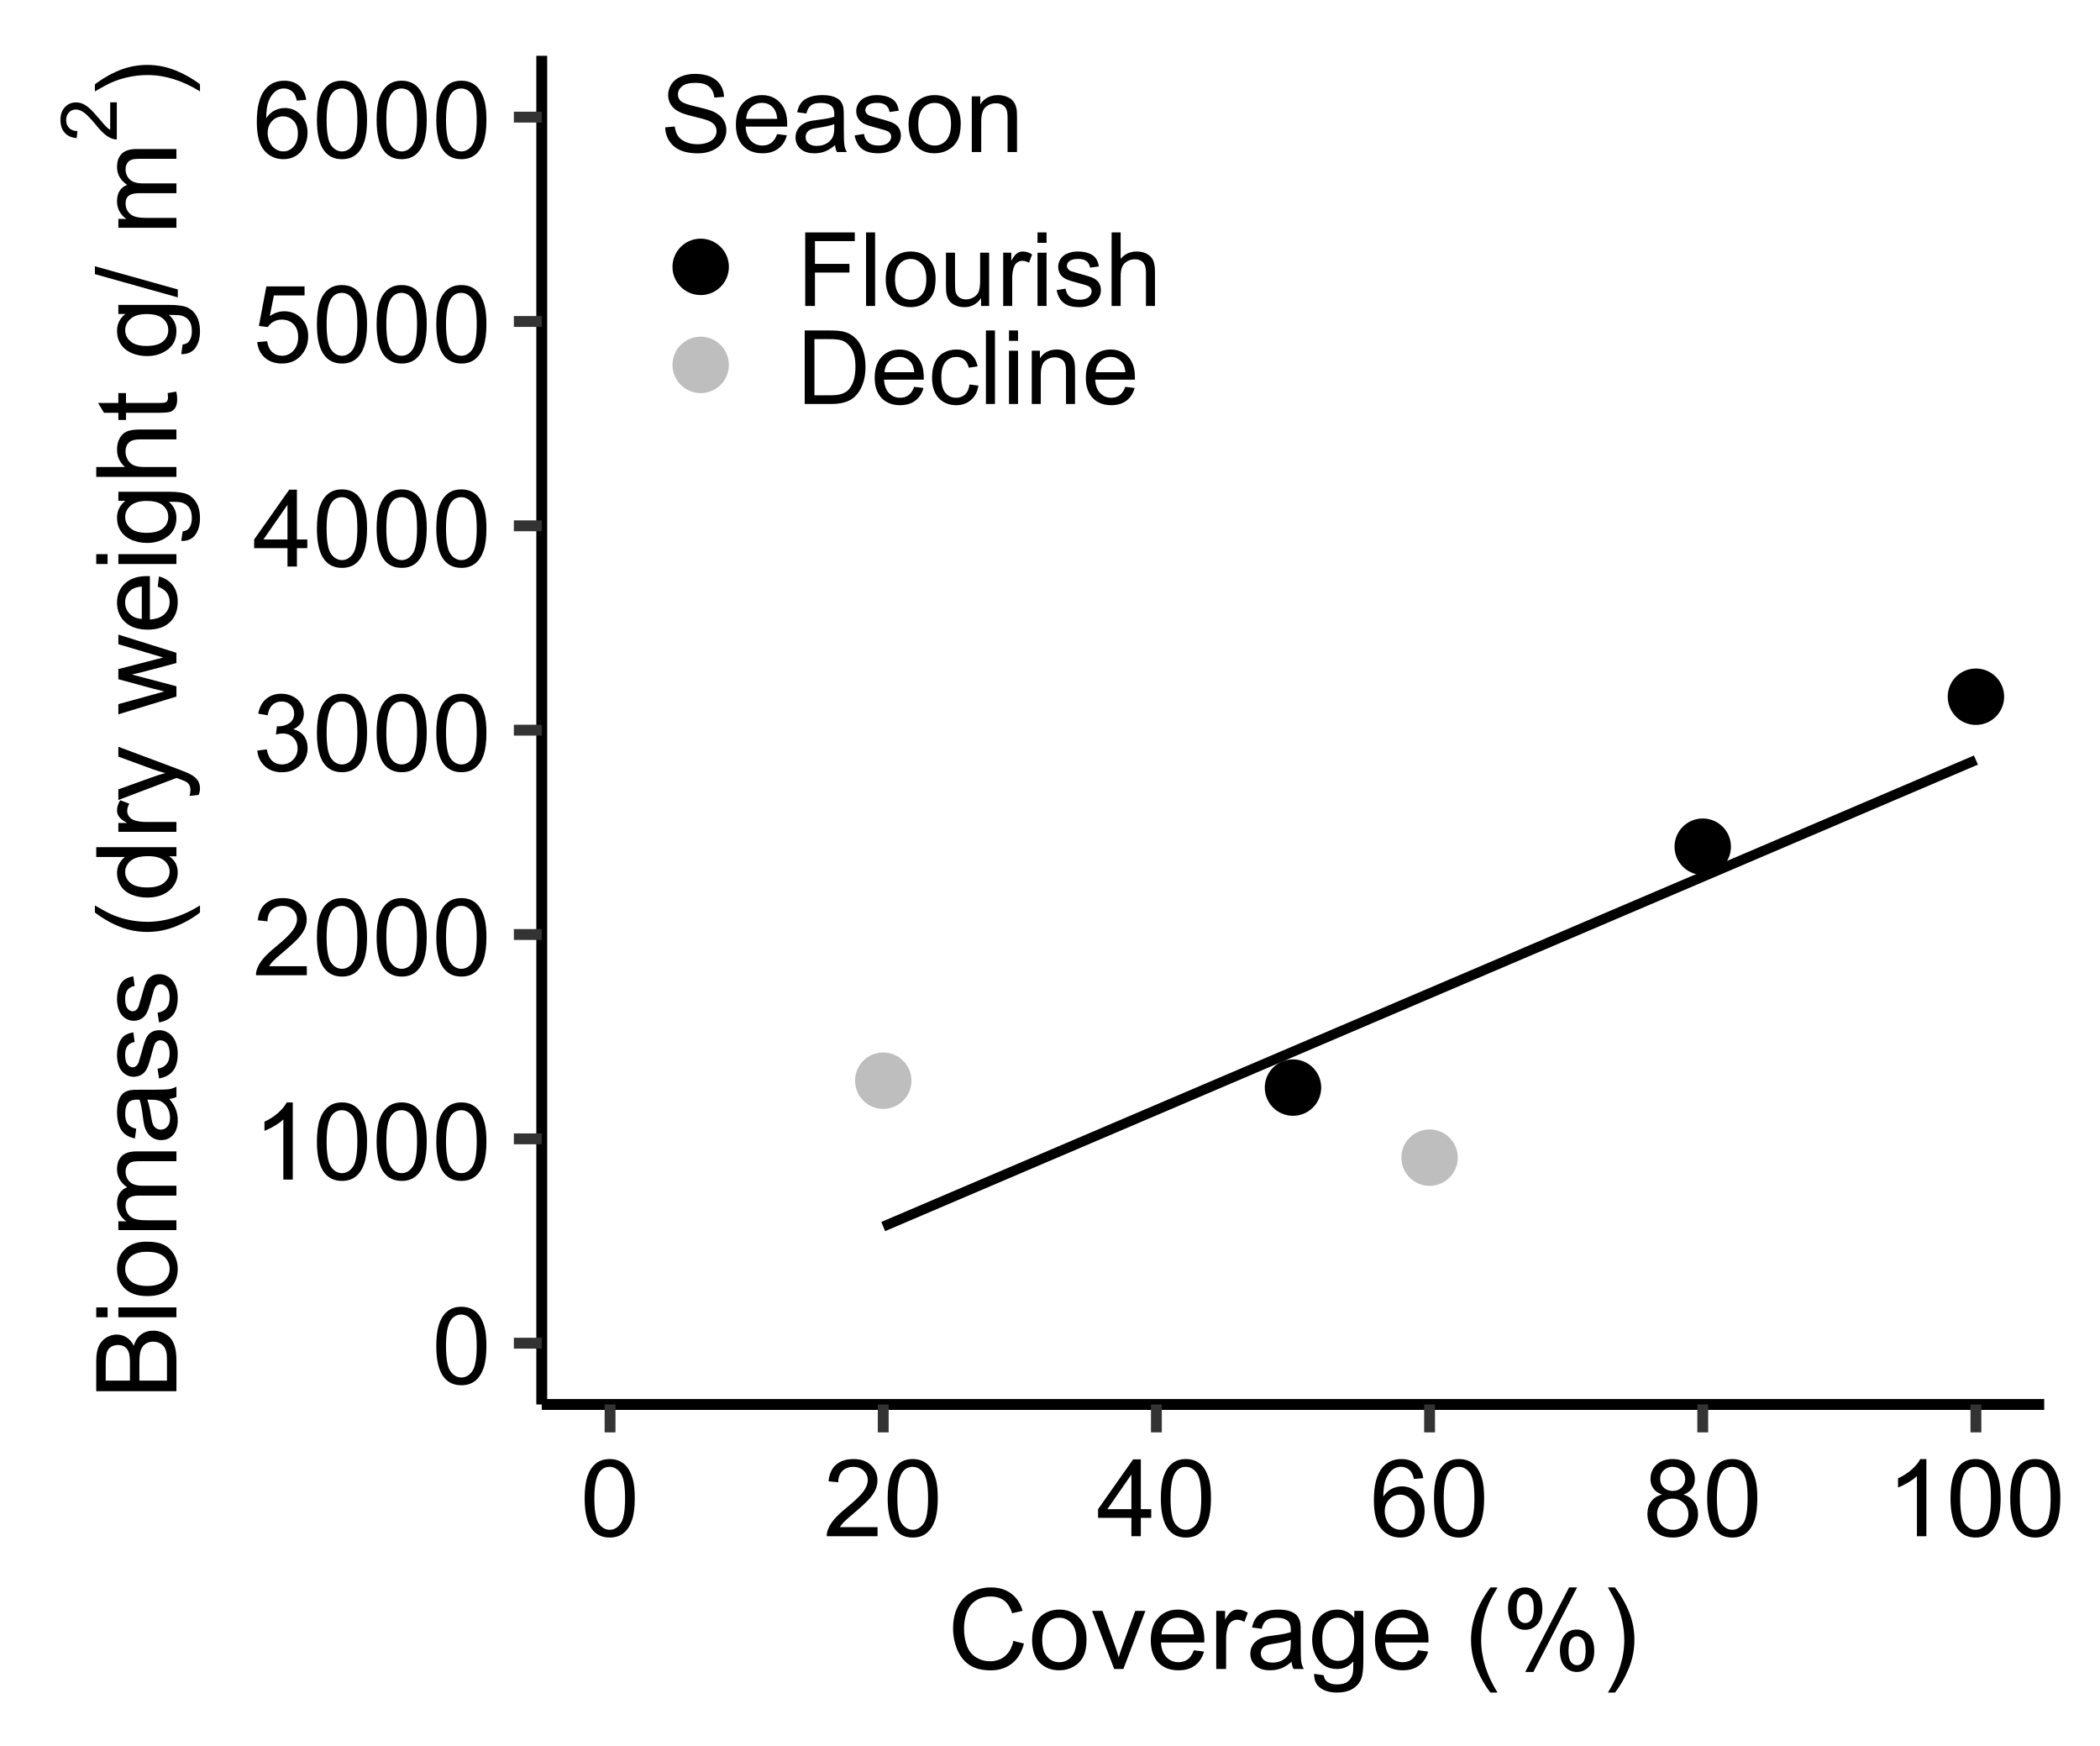 <?xml version="1.0" encoding="UTF-8"?>
<svg xmlns="http://www.w3.org/2000/svg" xmlns:xlink="http://www.w3.org/1999/xlink" width="450" height="374" viewBox="0 0 450 374">
<defs>
<g>
<g id="glyph-0-0">
<path d="M 0.953 -8.121 C 0.953 -10.066 1.156 -11.633 1.555 -12.82 C 1.957 -14.008 2.551 -14.922 3.34 -15.566 C 4.133 -16.211 5.125 -16.531 6.324 -16.531 C 7.207 -16.531 7.98 -16.352 8.648 -15.996 C 9.312 -15.641 9.863 -15.129 10.297 -14.461 C 10.734 -13.789 11.074 -12.973 11.32 -12.012 C 11.566 -11.051 11.691 -9.75 11.691 -8.121 C 11.691 -6.188 11.492 -4.629 11.094 -3.441 C 10.699 -2.254 10.105 -1.34 9.316 -0.691 C 8.527 -0.043 7.527 0.281 6.324 0.281 C 4.734 0.281 3.488 -0.289 2.582 -1.426 C 1.496 -2.797 0.953 -5.027 0.953 -8.121 M 3.031 -8.121 C 3.031 -5.418 3.348 -3.617 3.98 -2.723 C 4.613 -1.828 5.395 -1.383 6.324 -1.383 C 7.25 -1.383 8.031 -1.832 8.664 -2.73 C 9.297 -3.629 9.613 -5.426 9.613 -8.121 C 9.613 -10.828 9.297 -12.629 8.664 -13.523 C 8.031 -14.414 7.242 -14.859 6.301 -14.859 C 5.371 -14.859 4.629 -14.465 4.078 -13.68 C 3.379 -12.676 3.031 -10.824 3.031 -8.121 Z M 3.031 -8.121 "/>
</g>
<g id="glyph-0-1">
<path d="M 8.57 0 L 6.547 0 L 6.547 -12.883 C 6.062 -12.418 5.422 -11.953 4.633 -11.488 C 3.844 -11.023 3.133 -10.676 2.504 -10.445 L 2.504 -12.398 C 3.637 -12.93 4.625 -13.574 5.469 -14.328 C 6.316 -15.086 6.914 -15.82 7.266 -16.531 L 8.57 -16.531 Z M 8.57 0 "/>
</g>
<g id="glyph-0-2">
<path d="M 11.578 -1.941 L 11.578 0 L 0.695 0 C 0.68 -0.488 0.762 -0.953 0.934 -1.402 C 1.211 -2.145 1.652 -2.875 2.262 -3.594 C 2.875 -4.312 3.754 -5.145 4.906 -6.086 C 6.695 -7.555 7.906 -8.715 8.535 -9.574 C 9.164 -10.43 9.477 -11.242 9.477 -12.004 C 9.477 -12.805 9.191 -13.48 8.621 -14.031 C 8.047 -14.582 7.301 -14.859 6.379 -14.859 C 5.406 -14.859 4.625 -14.566 4.043 -13.98 C 3.461 -13.398 3.164 -12.59 3.156 -11.555 L 1.078 -11.77 C 1.219 -13.32 1.754 -14.5 2.684 -15.312 C 3.613 -16.125 4.859 -16.531 6.422 -16.531 C 8.004 -16.531 9.254 -16.094 10.176 -15.219 C 11.094 -14.34 11.555 -13.254 11.555 -11.961 C 11.555 -11.301 11.422 -10.652 11.152 -10.016 C 10.883 -9.383 10.434 -8.711 9.809 -8.008 C 9.184 -7.305 8.145 -6.336 6.695 -5.109 C 5.48 -4.09 4.703 -3.402 4.359 -3.039 C 4.012 -2.676 3.727 -2.309 3.504 -1.941 Z M 11.578 -1.941 "/>
</g>
<g id="glyph-0-3">
<path d="M 0.965 -4.348 L 2.988 -4.617 C 3.219 -3.469 3.613 -2.645 4.172 -2.141 C 4.73 -1.633 5.41 -1.383 6.211 -1.383 C 7.16 -1.383 7.965 -1.711 8.621 -2.371 C 9.273 -3.027 9.602 -3.844 9.602 -4.816 C 9.602 -5.746 9.297 -6.512 8.691 -7.113 C 8.086 -7.719 7.316 -8.02 6.379 -8.02 C 5.996 -8.02 5.523 -7.945 4.953 -7.793 L 5.176 -9.57 C 5.312 -9.555 5.422 -9.547 5.504 -9.547 C 6.363 -9.547 7.141 -9.77 7.828 -10.219 C 8.516 -10.668 8.859 -11.363 8.859 -12.297 C 8.859 -13.039 8.609 -13.652 8.109 -14.141 C 7.605 -14.625 6.961 -14.867 6.164 -14.867 C 5.379 -14.867 4.723 -14.621 4.199 -14.129 C 3.676 -13.633 3.34 -12.891 3.188 -11.906 L 1.168 -12.266 C 1.414 -13.617 1.977 -14.668 2.852 -15.414 C 3.727 -16.16 4.816 -16.531 6.121 -16.531 C 7.02 -16.531 7.848 -16.34 8.602 -15.953 C 9.359 -15.566 9.938 -15.043 10.336 -14.375 C 10.738 -13.707 10.938 -13 10.938 -12.254 C 10.938 -11.543 10.746 -10.895 10.367 -10.309 C 9.984 -9.727 9.418 -9.262 8.672 -8.918 C 9.645 -8.691 10.398 -8.227 10.938 -7.52 C 11.477 -6.812 11.746 -5.926 11.746 -4.863 C 11.746 -3.426 11.223 -2.207 10.176 -1.207 C 9.125 -0.207 7.801 0.293 6.199 0.293 C 4.754 0.293 3.555 -0.137 2.602 -1 C 1.645 -1.859 1.102 -2.977 0.965 -4.348 Z M 0.965 -4.348 "/>
</g>
<g id="glyph-0-4">
<path d="M 7.434 0 L 7.434 -3.941 L 0.293 -3.941 L 0.293 -5.797 L 7.805 -16.465 L 9.457 -16.465 L 9.457 -5.797 L 11.68 -5.797 L 11.68 -3.941 L 9.457 -3.941 L 9.457 0 L 7.434 0 M 7.434 -5.797 L 7.434 -13.219 L 2.281 -5.797 Z M 7.434 -5.797 "/>
</g>
<g id="glyph-0-5">
<path d="M 0.953 -4.312 L 3.078 -4.492 C 3.234 -3.461 3.598 -2.684 4.172 -2.16 C 4.746 -1.641 5.438 -1.383 6.242 -1.383 C 7.219 -1.383 8.039 -1.75 8.715 -2.48 C 9.391 -3.215 9.727 -4.188 9.727 -5.402 C 9.727 -6.555 9.402 -7.465 8.754 -8.133 C 8.105 -8.797 7.258 -9.129 6.211 -9.129 C 5.559 -9.129 4.973 -8.984 4.445 -8.688 C 3.922 -8.391 3.512 -8.008 3.211 -7.535 L 1.312 -7.781 L 2.91 -16.238 L 11.094 -16.238 L 11.094 -14.309 L 4.527 -14.309 L 3.641 -9.883 C 4.625 -10.57 5.664 -10.914 6.75 -10.914 C 8.188 -10.914 9.398 -10.418 10.387 -9.422 C 11.375 -8.426 11.871 -7.145 11.871 -5.582 C 11.871 -4.09 11.438 -2.805 10.566 -1.719 C 9.512 -0.387 8.07 0.281 6.242 0.281 C 4.746 0.281 3.523 -0.137 2.578 -0.977 C 1.629 -1.816 1.09 -2.926 0.953 -4.312 Z M 0.953 -4.312 "/>
</g>
<g id="glyph-0-6">
<path d="M 11.445 -12.434 L 9.434 -12.273 C 9.254 -13.07 9 -13.645 8.672 -14.004 C 8.125 -14.582 7.449 -14.867 6.648 -14.867 C 6.004 -14.867 5.438 -14.688 4.953 -14.328 C 4.316 -13.867 3.816 -13.188 3.449 -12.297 C 3.082 -11.406 2.891 -10.137 2.875 -8.492 C 3.363 -9.23 3.957 -9.781 4.66 -10.141 C 5.363 -10.5 6.102 -10.68 6.875 -10.68 C 8.219 -10.68 9.367 -10.184 10.316 -9.191 C 11.262 -8.199 11.734 -6.918 11.734 -5.344 C 11.734 -4.312 11.512 -3.352 11.066 -2.465 C 10.621 -1.578 10.012 -0.898 9.23 -0.426 C 8.453 0.043 7.57 0.281 6.582 0.281 C 4.898 0.281 3.523 -0.34 2.461 -1.578 C 1.395 -2.816 0.863 -4.859 0.863 -7.703 C 0.863 -10.887 1.453 -13.199 2.629 -14.645 C 3.652 -15.902 5.035 -16.531 6.773 -16.531 C 8.066 -16.531 9.129 -16.168 9.957 -15.441 C 10.781 -14.715 11.277 -13.711 11.445 -12.434 M 3.188 -5.336 C 3.188 -4.637 3.336 -3.973 3.633 -3.336 C 3.93 -2.699 4.344 -2.215 4.875 -1.883 C 5.406 -1.547 5.965 -1.383 6.547 -1.383 C 7.402 -1.383 8.133 -1.727 8.75 -2.414 C 9.363 -3.102 9.668 -4.039 9.668 -5.223 C 9.668 -6.359 9.367 -7.258 8.758 -7.91 C 8.152 -8.566 7.391 -8.895 6.469 -8.895 C 5.555 -8.895 4.781 -8.566 4.145 -7.91 C 3.508 -7.258 3.188 -6.398 3.188 -5.336 Z M 3.188 -5.336 "/>
</g>
<g id="glyph-0-7">
<path d="M 4.066 -8.93 C 3.227 -9.234 2.605 -9.672 2.203 -10.242 C 1.797 -10.812 1.594 -11.492 1.594 -12.285 C 1.594 -13.484 2.023 -14.492 2.887 -15.309 C 3.746 -16.125 4.895 -16.531 6.324 -16.531 C 7.762 -16.531 8.918 -16.113 9.793 -15.277 C 10.668 -14.445 11.105 -13.43 11.105 -12.23 C 11.105 -11.465 10.906 -10.801 10.508 -10.238 C 10.105 -9.672 9.496 -9.234 8.68 -8.93 C 9.691 -8.598 10.461 -8.066 10.988 -7.332 C 11.516 -6.602 11.781 -5.723 11.781 -4.707 C 11.781 -3.297 11.281 -2.113 10.289 -1.156 C 9.293 -0.199 7.98 0.281 6.355 0.281 C 4.73 0.281 3.422 -0.199 2.426 -1.164 C 1.43 -2.125 0.934 -3.324 0.934 -4.762 C 0.934 -5.832 1.203 -6.73 1.746 -7.453 C 2.289 -8.176 3.062 -8.668 4.066 -8.93 M 3.66 -12.352 C 3.66 -11.574 3.91 -10.938 4.414 -10.445 C 4.914 -9.949 5.566 -9.703 6.367 -9.703 C 7.145 -9.703 7.785 -9.949 8.281 -10.438 C 8.781 -10.93 9.027 -11.531 9.031 -12.242 C 9.027 -12.984 8.773 -13.605 8.262 -14.109 C 7.746 -14.617 7.109 -14.867 6.344 -14.867 C 5.574 -14.867 4.934 -14.621 4.426 -14.129 C 3.914 -13.633 3.66 -13.043 3.66 -12.352 M 3.008 -4.75 C 3.008 -4.176 3.145 -3.617 3.418 -3.078 C 3.691 -2.539 4.098 -2.121 4.637 -1.824 C 5.176 -1.527 5.758 -1.383 6.379 -1.383 C 7.344 -1.383 8.141 -1.691 8.77 -2.312 C 9.398 -2.934 9.715 -3.727 9.715 -4.684 C 9.715 -5.656 9.391 -6.461 8.742 -7.098 C 8.094 -7.734 7.285 -8.051 6.312 -8.051 C 5.359 -8.051 4.574 -7.738 3.949 -7.109 C 3.324 -6.48 3.008 -5.695 3.008 -4.75 Z M 3.008 -4.75 "/>
</g>
<g id="glyph-0-8">
<path d="M 1.031 -5.289 L 3.09 -5.469 C 3.188 -4.645 3.414 -3.969 3.77 -3.441 C 4.125 -2.914 4.676 -2.488 5.426 -2.16 C 6.172 -1.836 7.016 -1.672 7.953 -1.672 C 8.781 -1.672 9.516 -1.797 10.152 -2.043 C 10.789 -2.289 11.262 -2.629 11.574 -3.059 C 11.883 -3.492 12.039 -3.961 12.039 -4.469 C 12.039 -4.984 11.891 -5.438 11.59 -5.824 C 11.289 -6.207 10.797 -6.531 10.109 -6.793 C 9.664 -6.965 8.688 -7.234 7.176 -7.598 C 5.664 -7.961 4.605 -8.305 4 -8.625 C 3.211 -9.035 2.625 -9.547 2.242 -10.156 C 1.855 -10.77 1.664 -11.453 1.664 -12.207 C 1.664 -13.039 1.898 -13.816 2.371 -14.539 C 2.84 -15.262 3.531 -15.809 4.438 -16.184 C 5.344 -16.559 6.348 -16.746 7.457 -16.746 C 8.676 -16.746 9.754 -16.547 10.688 -16.156 C 11.617 -15.762 12.336 -15.184 12.836 -14.422 C 13.34 -13.656 13.609 -12.793 13.645 -11.824 L 11.555 -11.668 C 11.445 -12.711 11.062 -13.496 10.418 -14.027 C 9.77 -14.559 8.812 -14.824 7.547 -14.824 C 6.23 -14.824 5.27 -14.582 4.668 -14.102 C 4.062 -13.617 3.762 -13.035 3.762 -12.352 C 3.762 -11.762 3.977 -11.273 4.402 -10.895 C 4.82 -10.512 5.918 -10.121 7.688 -9.719 C 9.457 -9.32 10.672 -8.969 11.332 -8.672 C 12.289 -8.227 12.996 -7.668 13.453 -6.992 C 13.91 -6.312 14.141 -5.531 14.141 -4.648 C 14.141 -3.773 13.887 -2.949 13.387 -2.172 C 12.887 -1.398 12.164 -0.797 11.227 -0.363 C 10.285 0.066 9.227 0.281 8.051 0.281 C 6.562 0.281 5.312 0.062 4.309 -0.371 C 3.301 -0.805 2.512 -1.457 1.938 -2.332 C 1.363 -3.203 1.062 -4.188 1.031 -5.289 Z M 1.031 -5.289 "/>
</g>
<g id="glyph-0-9">
<path d="M 9.68 -3.84 L 11.77 -3.582 C 11.441 -2.363 10.828 -1.414 9.938 -0.742 C 9.047 -0.066 7.91 0.27 6.523 0.27 C 4.781 0.27 3.398 -0.27 2.375 -1.344 C 1.352 -2.418 0.844 -3.922 0.844 -5.863 C 0.844 -7.867 1.359 -9.426 2.391 -10.535 C 3.426 -11.641 4.766 -12.195 6.414 -12.195 C 8.008 -12.195 9.309 -11.652 10.32 -10.566 C 11.332 -9.48 11.836 -7.953 11.836 -5.984 C 11.836 -5.867 11.832 -5.688 11.824 -5.445 L 2.93 -5.445 C 3.008 -4.137 3.375 -3.133 4.043 -2.438 C 4.711 -1.742 5.539 -1.391 6.535 -1.391 C 7.277 -1.391 7.91 -1.586 8.434 -1.977 C 8.957 -2.367 9.375 -2.988 9.68 -3.84 M 3.043 -7.109 L 9.703 -7.109 C 9.613 -8.113 9.359 -8.863 8.938 -9.367 C 8.297 -10.145 7.461 -10.535 6.434 -10.535 C 5.508 -10.535 4.727 -10.223 4.094 -9.602 C 3.461 -8.98 3.109 -8.148 3.043 -7.109 Z M 3.043 -7.109 "/>
</g>
<g id="glyph-0-10">
<path d="M 9.297 -1.473 C 8.551 -0.836 7.828 -0.387 7.137 -0.125 C 6.445 0.137 5.703 0.27 4.906 0.27 C 3.598 0.27 2.59 -0.051 1.887 -0.691 C 1.184 -1.332 0.832 -2.148 0.832 -3.145 C 0.832 -3.727 0.965 -4.262 1.23 -4.746 C 1.496 -5.227 1.844 -5.617 2.273 -5.906 C 2.703 -6.199 3.188 -6.422 3.727 -6.57 C 4.125 -6.676 4.723 -6.777 5.523 -6.875 C 7.156 -7.066 8.359 -7.301 9.129 -7.57 C 9.137 -7.848 9.141 -8.023 9.141 -8.098 C 9.141 -8.922 8.949 -9.5 8.57 -9.836 C 8.051 -10.293 7.285 -10.523 6.266 -10.523 C 5.316 -10.523 4.613 -10.355 4.16 -10.023 C 3.707 -9.691 3.371 -9.102 3.156 -8.254 L 1.18 -8.523 C 1.359 -9.371 1.656 -10.055 2.066 -10.574 C 2.477 -11.094 3.074 -11.496 3.852 -11.773 C 4.629 -12.055 5.531 -12.195 6.559 -12.195 C 7.578 -12.195 8.402 -12.078 9.039 -11.836 C 9.676 -11.598 10.145 -11.297 10.445 -10.934 C 10.742 -10.57 10.953 -10.109 11.074 -9.559 C 11.141 -9.211 11.176 -8.59 11.176 -7.691 L 11.176 -4.996 C 11.176 -3.117 11.219 -1.93 11.305 -1.434 C 11.391 -0.934 11.559 -0.457 11.812 0 L 9.703 0 C 9.492 -0.418 9.359 -0.91 9.297 -1.473 M 9.129 -5.984 C 8.398 -5.688 7.297 -5.434 5.828 -5.223 C 4.996 -5.102 4.41 -4.969 4.066 -4.816 C 3.723 -4.668 3.457 -4.449 3.27 -4.16 C 3.082 -3.871 2.988 -3.551 2.988 -3.199 C 2.988 -2.66 3.191 -2.211 3.598 -1.852 C 4.008 -1.492 4.605 -1.312 5.391 -1.312 C 6.168 -1.312 6.863 -1.484 7.469 -1.824 C 8.074 -2.164 8.52 -2.633 8.805 -3.223 C 9.023 -3.68 9.129 -4.355 9.129 -5.246 Z M 9.129 -5.984 "/>
</g>
<g id="glyph-0-11">
<path d="M 0.707 -3.559 L 2.707 -3.875 C 2.82 -3.074 3.133 -2.461 3.645 -2.031 C 4.156 -1.605 4.875 -1.391 5.797 -1.391 C 6.723 -1.391 7.414 -1.582 7.859 -1.961 C 8.312 -2.336 8.535 -2.781 8.535 -3.289 C 8.535 -3.746 8.336 -4.105 7.941 -4.367 C 7.664 -4.547 6.973 -4.777 5.875 -5.055 C 4.391 -5.43 3.363 -5.75 2.789 -6.023 C 2.219 -6.297 1.785 -6.676 1.488 -7.16 C 1.191 -7.641 1.043 -8.176 1.043 -8.758 C 1.043 -9.293 1.168 -9.785 1.41 -10.238 C 1.652 -10.691 1.984 -11.066 2.402 -11.367 C 2.719 -11.598 3.145 -11.793 3.688 -11.953 C 4.23 -12.117 4.812 -12.195 5.438 -12.195 C 6.371 -12.195 7.191 -12.062 7.902 -11.793 C 8.609 -11.523 9.129 -11.156 9.469 -10.695 C 9.805 -10.238 10.035 -9.621 10.164 -8.852 L 8.188 -8.578 C 8.098 -9.195 7.836 -9.672 7.406 -10.016 C 6.977 -10.363 6.367 -10.535 5.582 -10.535 C 4.652 -10.535 3.992 -10.379 3.594 -10.074 C 3.195 -9.766 3 -9.406 3 -8.996 C 3 -8.734 3.082 -8.496 3.246 -8.289 C 3.41 -8.07 3.668 -7.891 4.02 -7.75 C 4.223 -7.676 4.816 -7.5 5.805 -7.234 C 7.234 -6.852 8.234 -6.539 8.801 -6.293 C 9.363 -6.051 9.809 -5.699 10.129 -5.234 C 10.453 -4.77 10.613 -4.191 10.613 -3.504 C 10.613 -2.828 10.418 -2.195 10.023 -1.602 C 9.629 -1.004 9.062 -0.543 8.32 -0.219 C 7.582 0.105 6.742 0.27 5.805 0.27 C 4.258 0.27 3.074 -0.051 2.262 -0.695 C 1.449 -1.34 0.934 -2.293 0.707 -3.559 Z M 0.707 -3.559 "/>
</g>
<g id="glyph-0-12">
<path d="M 0.766 -5.965 C 0.766 -8.172 1.379 -9.809 2.605 -10.871 C 3.633 -11.754 4.883 -12.195 6.355 -12.195 C 7.996 -12.195 9.336 -11.66 10.375 -10.586 C 11.418 -9.512 11.938 -8.027 11.938 -6.133 C 11.938 -4.598 11.707 -3.391 11.246 -2.512 C 10.785 -1.629 10.117 -0.945 9.238 -0.461 C 8.355 0.027 7.398 0.27 6.355 0.27 C 4.688 0.27 3.336 -0.266 2.309 -1.336 C 1.277 -2.406 0.766 -3.949 0.766 -5.965 M 2.84 -5.965 C 2.84 -4.438 3.176 -3.293 3.84 -2.531 C 4.508 -1.773 5.344 -1.391 6.355 -1.391 C 7.359 -1.391 8.195 -1.773 8.859 -2.539 C 9.527 -3.301 9.859 -4.465 9.859 -6.031 C 9.859 -7.504 9.523 -8.625 8.855 -9.383 C 8.184 -10.145 7.352 -10.523 6.355 -10.523 C 5.344 -10.523 4.508 -10.145 3.84 -9.391 C 3.176 -8.633 2.84 -7.492 2.84 -5.965 Z M 2.84 -5.965 "/>
</g>
<g id="glyph-0-13">
<path d="M 1.516 0 L 1.516 -11.926 L 3.336 -11.926 L 3.336 -10.23 C 4.211 -11.543 5.477 -12.195 7.133 -12.195 C 7.852 -12.195 8.512 -12.066 9.113 -11.809 C 9.715 -11.551 10.168 -11.211 10.469 -10.793 C 10.766 -10.375 10.977 -9.875 11.094 -9.297 C 11.172 -8.926 11.207 -8.27 11.207 -7.332 L 11.207 0 L 9.188 0 L 9.188 -7.254 C 9.188 -8.078 9.109 -8.695 8.949 -9.102 C 8.793 -9.512 8.516 -9.836 8.113 -10.078 C 7.715 -10.324 7.242 -10.445 6.703 -10.445 C 5.844 -10.445 5.102 -10.172 4.477 -9.625 C 3.852 -9.078 3.539 -8.039 3.539 -6.516 L 3.539 0 Z M 1.516 0 "/>
</g>
<g id="glyph-1-0">
<path d="M 14.109 -6.023 L 16.383 -5.449 C 15.906 -3.582 15.047 -2.156 13.812 -1.18 C 12.57 -0.199 11.059 0.293 9.27 0.293 C 7.418 0.293 5.914 -0.086 4.75 -0.836 C 3.594 -1.59 2.707 -2.684 2.102 -4.113 C 1.496 -5.543 1.195 -7.078 1.195 -8.719 C 1.195 -10.508 1.535 -12.066 2.219 -13.398 C 2.902 -14.73 3.875 -15.742 5.141 -16.438 C 6.398 -17.125 7.789 -17.473 9.305 -17.473 C 11.023 -17.473 12.469 -17.035 13.641 -16.16 C 14.812 -15.285 15.629 -14.055 16.09 -12.469 L 13.852 -11.941 C 13.453 -13.191 12.875 -14.102 12.117 -14.672 C 11.359 -15.242 10.406 -15.527 9.258 -15.527 C 7.938 -15.527 6.832 -15.211 5.945 -14.578 C 5.059 -13.945 4.438 -13.094 4.078 -12.031 C 3.719 -10.961 3.539 -9.863 3.539 -8.73 C 3.539 -7.27 3.75 -5.992 4.18 -4.906 C 4.602 -3.812 5.266 -3 6.164 -2.461 C 7.062 -1.922 8.035 -1.652 9.082 -1.652 C 10.355 -1.652 11.434 -2.02 12.316 -2.754 C 13.199 -3.488 13.797 -4.578 14.109 -6.023 Z M 14.109 -6.023 "/>
</g>
<g id="glyph-1-1">
<path d="M 0.797 -6.223 C 0.797 -8.527 1.438 -10.234 2.719 -11.344 C 3.789 -12.266 5.094 -12.727 6.633 -12.727 C 8.344 -12.727 9.742 -12.164 10.828 -11.047 C 11.914 -9.922 12.457 -8.375 12.457 -6.398 C 12.457 -4.797 12.219 -3.535 11.734 -2.617 C 11.258 -1.699 10.555 -0.988 9.641 -0.48 C 8.719 0.027 7.719 0.281 6.633 0.281 C 4.891 0.281 3.48 -0.277 2.406 -1.395 C 1.332 -2.512 0.797 -4.121 0.797 -6.223 M 2.965 -6.223 C 2.965 -4.629 3.312 -3.434 4.008 -2.641 C 4.703 -1.852 5.578 -1.453 6.633 -1.453 C 7.68 -1.453 8.551 -1.852 9.246 -2.648 C 9.941 -3.445 10.289 -4.66 10.289 -6.293 C 10.289 -7.832 9.938 -8.996 9.242 -9.789 C 8.539 -10.582 7.672 -10.98 6.633 -10.98 C 5.578 -10.98 4.703 -10.586 4.008 -9.797 C 3.312 -9.008 2.965 -7.816 2.965 -6.223 Z M 2.965 -6.223 "/>
</g>
<g id="glyph-1-2">
<path d="M 5.039 0 L 0.305 -12.445 L 2.531 -12.445 L 5.203 -4.992 C 5.492 -4.188 5.758 -3.352 6 -2.484 C 6.188 -3.141 6.449 -3.93 6.785 -4.852 L 9.551 -12.445 L 11.719 -12.445 L 7.008 0 Z M 5.039 0 "/>
</g>
<g id="glyph-1-3">
<path d="M 10.102 -4.008 L 12.281 -3.738 C 11.938 -2.465 11.301 -1.477 10.371 -0.773 C 9.441 -0.07 8.254 0.281 6.809 0.281 C 4.988 0.281 3.547 -0.281 2.477 -1.398 C 1.414 -2.52 0.879 -4.094 0.879 -6.117 C 0.879 -8.211 1.418 -9.836 2.496 -10.992 C 3.574 -12.148 4.973 -12.727 6.691 -12.727 C 8.355 -12.727 9.715 -12.16 10.77 -11.027 C 11.824 -9.895 12.352 -8.301 12.352 -6.246 C 12.352 -6.121 12.348 -5.934 12.34 -5.684 L 3.059 -5.684 C 3.137 -4.316 3.523 -3.27 4.219 -2.543 C 4.914 -1.816 5.781 -1.453 6.82 -1.453 C 7.594 -1.453 8.254 -1.656 8.801 -2.062 C 9.348 -2.469 9.781 -3.117 10.102 -4.008 M 3.176 -7.418 L 10.125 -7.418 C 10.031 -8.465 9.766 -9.25 9.328 -9.773 C 8.656 -10.586 7.785 -10.992 6.715 -10.992 C 5.746 -10.992 4.93 -10.668 4.273 -10.02 C 3.609 -9.371 3.246 -8.504 3.176 -7.418 Z M 3.176 -7.418 "/>
</g>
<g id="glyph-1-4">
<path d="M 1.559 0 L 1.559 -12.445 L 3.457 -12.445 L 3.457 -10.559 C 3.941 -11.441 4.391 -12.023 4.797 -12.305 C 5.207 -12.586 5.66 -12.727 6.152 -12.727 C 6.863 -12.727 7.586 -12.5 8.32 -12.047 L 7.594 -10.09 C 7.078 -10.395 6.562 -10.547 6.047 -10.547 C 5.586 -10.547 5.172 -10.406 4.805 -10.133 C 4.438 -9.852 4.176 -9.469 4.02 -8.977 C 3.785 -8.227 3.668 -7.406 3.668 -6.516 L 3.668 0 Z M 1.559 0 "/>
</g>
<g id="glyph-1-5">
<path d="M 9.703 -1.535 C 8.922 -0.871 8.168 -0.402 7.445 -0.129 C 6.723 0.145 5.949 0.281 5.121 0.281 C 3.754 0.281 2.703 -0.055 1.969 -0.719 C 1.234 -1.387 0.867 -2.242 0.867 -3.281 C 0.867 -3.891 1.004 -4.445 1.281 -4.953 C 1.559 -5.453 1.922 -5.859 2.375 -6.164 C 2.82 -6.469 3.328 -6.699 3.891 -6.855 C 4.305 -6.965 4.93 -7.07 5.766 -7.172 C 7.469 -7.375 8.723 -7.617 9.527 -7.898 C 9.535 -8.188 9.539 -8.371 9.539 -8.449 C 9.539 -9.309 9.34 -9.914 8.941 -10.266 C 8.402 -10.742 7.602 -10.98 6.539 -10.98 C 5.547 -10.98 4.812 -10.805 4.344 -10.461 C 3.867 -10.109 3.52 -9.496 3.293 -8.613 L 1.23 -8.895 C 1.418 -9.777 1.727 -10.488 2.156 -11.031 C 2.586 -11.574 3.207 -11.992 4.02 -12.289 C 4.832 -12.578 5.773 -12.727 6.844 -12.727 C 7.906 -12.727 8.77 -12.602 9.434 -12.352 C 10.098 -12.102 10.586 -11.785 10.898 -11.406 C 11.211 -11.027 11.43 -10.551 11.555 -9.973 C 11.625 -9.613 11.66 -8.965 11.66 -8.027 L 11.66 -5.215 C 11.66 -3.254 11.703 -2.012 11.797 -1.492 C 11.883 -0.973 12.062 -0.477 12.328 0 L 10.125 0 C 9.906 -0.438 9.766 -0.949 9.703 -1.535 M 9.527 -6.246 C 8.762 -5.934 7.613 -5.668 6.082 -5.449 C 5.215 -5.324 4.602 -5.184 4.242 -5.027 C 3.883 -4.871 3.605 -4.641 3.41 -4.344 C 3.215 -4.039 3.117 -3.707 3.117 -3.34 C 3.117 -2.777 3.328 -2.309 3.758 -1.934 C 4.18 -1.559 4.805 -1.371 5.625 -1.371 C 6.438 -1.371 7.16 -1.547 7.793 -1.906 C 8.426 -2.258 8.891 -2.746 9.188 -3.363 C 9.414 -3.84 9.527 -4.543 9.527 -5.473 Z M 9.527 -6.246 "/>
</g>
<g id="glyph-1-6">
<path d="M 1.195 1.031 L 3.246 1.336 C 3.332 1.969 3.57 2.43 3.961 2.719 C 4.484 3.109 5.199 3.305 6.105 3.305 C 7.082 3.305 7.836 3.109 8.367 2.719 C 8.898 2.328 9.258 1.781 9.445 1.078 C 9.555 0.648 9.605 -0.254 9.598 -1.629 C 8.676 -0.543 7.527 0 6.152 0 C 4.441 0 3.117 -0.617 2.18 -1.852 C 1.242 -3.086 0.773 -4.566 0.773 -6.293 C 0.773 -7.48 0.988 -8.574 1.418 -9.578 C 1.848 -10.582 2.469 -11.359 3.289 -11.906 C 4.102 -12.453 5.062 -12.727 6.164 -12.727 C 7.633 -12.727 8.844 -12.133 9.797 -10.945 L 9.797 -12.445 L 11.742 -12.445 L 11.742 -1.688 C 11.742 0.25 11.543 1.625 11.148 2.43 C 10.754 3.242 10.133 3.879 9.273 4.348 C 8.422 4.816 7.367 5.051 6.117 5.051 C 4.633 5.051 3.434 4.719 2.52 4.047 C 1.605 3.383 1.164 2.375 1.195 1.031 M 2.941 -6.445 C 2.941 -4.812 3.266 -3.621 3.914 -2.871 C 4.562 -2.121 5.375 -1.746 6.352 -1.746 C 7.32 -1.746 8.133 -2.117 8.789 -2.867 C 9.445 -3.609 9.773 -4.781 9.773 -6.375 C 9.773 -7.898 9.434 -9.047 8.758 -9.82 C 8.082 -10.594 7.27 -10.98 6.316 -10.98 C 5.379 -10.98 4.582 -10.602 3.926 -9.836 C 3.27 -9.078 2.941 -7.945 2.941 -6.445 Z M 2.941 -6.445 "/>
</g>
<g id="glyph-1-7">
</g>
<g id="glyph-1-8">
<path d="M 5.613 5.051 C 4.449 3.582 3.465 1.863 2.66 -0.105 C 1.855 -2.074 1.453 -4.113 1.453 -6.223 C 1.453 -8.082 1.754 -9.863 2.355 -11.566 C 3.059 -13.543 4.145 -15.512 5.613 -17.473 L 7.125 -17.473 C 6.18 -15.848 5.555 -14.688 5.25 -13.992 C 4.773 -12.914 4.398 -11.789 4.125 -10.617 C 3.789 -9.156 3.621 -7.688 3.621 -6.211 C 3.621 -2.453 4.789 1.301 7.125 5.051 Z M 5.613 5.051 "/>
</g>
<g id="glyph-1-9">
<path d="M 1.395 -13.055 C 1.395 -14.281 1.703 -15.324 2.32 -16.184 C 2.938 -17.043 3.832 -17.473 5.004 -17.473 C 6.082 -17.473 6.973 -17.086 7.68 -16.32 C 8.387 -15.547 8.742 -14.418 8.742 -12.926 C 8.742 -11.473 8.383 -10.352 7.672 -9.57 C 6.953 -8.781 6.074 -8.391 5.027 -8.391 C 3.988 -8.391 3.125 -8.777 2.43 -9.551 C 1.742 -10.324 1.395 -11.492 1.395 -13.055 M 5.062 -16.02 C 4.539 -16.02 4.102 -15.793 3.758 -15.34 C 3.406 -14.887 3.234 -14.055 3.234 -12.844 C 3.234 -11.742 3.41 -10.965 3.762 -10.516 C 4.113 -10.066 4.547 -9.844 5.062 -9.844 C 5.594 -9.844 6.031 -10.07 6.383 -10.523 C 6.727 -10.977 6.902 -11.805 6.902 -13.008 C 6.902 -14.117 6.727 -14.895 6.375 -15.344 C 6.023 -15.793 5.586 -16.02 5.062 -16.02 M 5.074 0.633 L 14.473 -17.473 L 16.184 -17.473 L 6.82 0.633 L 5.074 0.633 M 12.504 -4.031 C 12.504 -5.266 12.812 -6.312 13.43 -7.164 C 14.047 -8.023 14.945 -8.449 16.125 -8.449 C 17.203 -8.449 18.094 -8.062 18.805 -7.297 C 19.508 -6.523 19.863 -5.395 19.863 -3.902 C 19.863 -2.449 19.504 -1.328 18.789 -0.547 C 18.078 0.238 17.191 0.633 16.137 0.633 C 15.098 0.633 14.234 0.242 13.539 -0.531 C 12.852 -1.309 12.504 -2.477 12.504 -4.031 M 16.184 -6.996 C 15.652 -6.996 15.211 -6.77 14.867 -6.316 C 14.516 -5.863 14.344 -5.031 14.344 -3.82 C 14.344 -2.727 14.52 -1.953 14.871 -1.5 C 15.223 -1.047 15.656 -0.82 16.172 -0.82 C 16.711 -0.82 17.152 -1.047 17.5 -1.5 C 17.848 -1.953 18.023 -2.781 18.023 -3.984 C 18.023 -5.094 17.848 -5.871 17.496 -6.32 C 17.145 -6.77 16.707 -6.996 16.184 -6.996 Z M 16.184 -6.996 "/>
</g>
<g id="glyph-1-10">
<path d="M 2.965 5.051 L 1.453 5.051 C 3.789 1.301 4.957 -2.453 4.957 -6.211 C 4.957 -7.68 4.789 -9.137 4.453 -10.582 C 4.188 -11.754 3.816 -12.879 3.34 -13.957 C 3.035 -14.66 2.406 -15.832 1.453 -17.473 L 2.965 -17.473 C 4.434 -15.512 5.52 -13.543 6.223 -11.566 C 6.824 -9.863 7.125 -8.082 7.125 -6.223 C 7.125 -4.113 6.719 -2.074 5.914 -0.105 C 5.102 1.863 4.121 3.582 2.965 5.051 Z M 2.965 5.051 "/>
</g>
<g id="glyph-2-0">
<path d="M 0 -1.758 L -17.18 -1.758 L -17.18 -8.203 C -17.18 -9.516 -17.004 -10.566 -16.656 -11.363 C -16.309 -12.152 -15.773 -12.773 -15.055 -13.227 C -14.328 -13.672 -13.574 -13.898 -12.785 -13.898 C -12.051 -13.898 -11.359 -13.699 -10.711 -13.301 C -10.062 -12.902 -9.539 -12.301 -9.141 -11.496 C -8.836 -12.535 -8.316 -13.332 -7.582 -13.891 C -6.848 -14.449 -5.98 -14.73 -4.98 -14.73 C -4.176 -14.73 -3.426 -14.562 -2.734 -14.219 C -2.043 -13.883 -1.512 -13.461 -1.137 -12.961 C -0.762 -12.461 -0.477 -11.832 -0.285 -11.078 C -0.098 -10.324 0 -9.402 0 -8.309 L 0 -1.758 M -9.961 -4.031 L -9.961 -7.746 C -9.961 -8.754 -10.027 -9.477 -10.16 -9.914 C -10.332 -10.492 -10.617 -10.93 -11.016 -11.219 C -11.414 -11.516 -11.914 -11.66 -12.516 -11.66 C -13.086 -11.66 -13.586 -11.523 -14.023 -11.25 C -14.453 -10.977 -14.75 -10.586 -14.914 -10.078 C -15.07 -9.57 -15.152 -8.699 -15.152 -7.465 L -15.152 -4.031 L -9.961 -4.031 M -2.027 -4.031 L -2.027 -8.309 C -2.027 -9.043 -2.055 -9.559 -2.109 -9.855 C -2.203 -10.379 -2.359 -10.816 -2.578 -11.168 C -2.797 -11.52 -3.113 -11.809 -3.531 -12.035 C -3.949 -12.262 -4.434 -12.375 -4.98 -12.375 C -5.621 -12.375 -6.176 -12.211 -6.648 -11.883 C -7.121 -11.555 -7.453 -11.098 -7.645 -10.516 C -7.836 -9.934 -7.934 -9.098 -7.934 -8.004 L -7.934 -4.031 Z M -2.027 -4.031 "/>
</g>
<g id="glyph-2-1">
<path d="M -14.754 -1.594 L -17.18 -1.594 L -17.18 -3.703 L -14.754 -3.703 L -14.754 -1.594 M 0 -1.594 L -12.445 -1.594 L -12.445 -3.703 L 0 -3.703 Z M 0 -1.594 "/>
</g>
<g id="glyph-2-2">
<path d="M -6.223 -0.797 C -8.527 -0.797 -10.234 -1.438 -11.344 -2.719 C -12.266 -3.789 -12.727 -5.094 -12.727 -6.633 C -12.727 -8.344 -12.164 -9.742 -11.047 -10.828 C -9.922 -11.914 -8.375 -12.457 -6.398 -12.457 C -4.797 -12.457 -3.535 -12.219 -2.617 -11.734 C -1.699 -11.258 -0.988 -10.555 -0.48 -9.641 C 0.027 -8.719 0.281 -7.719 0.281 -6.633 C 0.281 -4.891 -0.277 -3.48 -1.395 -2.406 C -2.512 -1.332 -4.121 -0.797 -6.223 -0.797 M -6.223 -2.965 C -4.629 -2.965 -3.434 -3.312 -2.641 -4.008 C -1.852 -4.703 -1.453 -5.578 -1.453 -6.633 C -1.453 -7.68 -1.852 -8.551 -2.648 -9.246 C -3.445 -9.941 -4.66 -10.289 -6.293 -10.289 C -7.832 -10.289 -8.996 -9.938 -9.789 -9.242 C -10.582 -8.539 -10.98 -7.672 -10.98 -6.633 C -10.98 -5.578 -10.586 -4.703 -9.797 -4.008 C -9.008 -3.312 -7.816 -2.965 -6.223 -2.965 Z M -6.223 -2.965 "/>
</g>
<g id="glyph-2-3">
<path d="M 0 -1.582 L -12.445 -1.582 L -12.445 -3.469 L -10.699 -3.469 C -11.309 -3.859 -11.797 -4.379 -12.172 -5.027 C -12.539 -5.676 -12.727 -6.414 -12.727 -7.242 C -12.727 -8.164 -12.535 -8.918 -12.152 -9.508 C -11.77 -10.098 -11.234 -10.516 -10.547 -10.758 C -12 -11.742 -12.727 -13.023 -12.727 -14.602 C -12.727 -15.836 -12.383 -16.785 -11.699 -17.449 C -11.016 -18.113 -9.965 -18.445 -8.543 -18.445 L 0 -18.445 L 0 -16.348 L -7.84 -16.348 C -8.684 -16.348 -9.289 -16.277 -9.66 -16.141 C -10.031 -16.004 -10.332 -15.758 -10.559 -15.398 C -10.785 -15.039 -10.898 -14.617 -10.898 -14.133 C -10.898 -13.258 -10.605 -12.531 -10.023 -11.953 C -9.441 -11.375 -8.512 -11.086 -7.23 -11.086 L 0 -11.086 L 0 -8.977 L -8.086 -8.977 C -9.023 -8.977 -9.727 -8.805 -10.195 -8.461 C -10.664 -8.117 -10.898 -7.555 -10.898 -6.773 C -10.898 -6.18 -10.742 -5.633 -10.43 -5.129 C -10.117 -4.625 -9.66 -4.258 -9.059 -4.031 C -8.457 -3.805 -7.59 -3.691 -6.457 -3.691 L 0 -3.691 Z M 0 -1.582 "/>
</g>
<g id="glyph-2-4">
<path d="M -1.535 -9.703 C -0.871 -8.922 -0.402 -8.168 -0.129 -7.445 C 0.145 -6.723 0.281 -5.949 0.281 -5.121 C 0.281 -3.754 -0.055 -2.703 -0.719 -1.969 C -1.387 -1.234 -2.242 -0.867 -3.281 -0.867 C -3.891 -0.867 -4.445 -1.004 -4.953 -1.285 C -5.453 -1.559 -5.859 -1.922 -6.164 -2.375 C -6.469 -2.82 -6.699 -3.328 -6.855 -3.891 C -6.965 -4.305 -7.07 -4.93 -7.172 -5.766 C -7.375 -7.469 -7.617 -8.723 -7.898 -9.527 C -8.188 -9.535 -8.371 -9.539 -8.449 -9.539 C -9.309 -9.539 -9.914 -9.34 -10.266 -8.941 C -10.742 -8.402 -10.98 -7.602 -10.98 -6.539 C -10.98 -5.547 -10.805 -4.812 -10.461 -4.344 C -10.109 -3.867 -9.496 -3.52 -8.613 -3.293 L -8.895 -1.23 C -9.777 -1.418 -10.488 -1.727 -11.031 -2.156 C -11.574 -2.586 -11.992 -3.207 -12.289 -4.02 C -12.578 -4.832 -12.727 -5.773 -12.727 -6.844 C -12.727 -7.906 -12.602 -8.77 -12.352 -9.434 C -12.102 -10.098 -11.785 -10.586 -11.406 -10.898 C -11.027 -11.211 -10.551 -11.43 -9.973 -11.555 C -9.613 -11.625 -8.965 -11.66 -8.027 -11.66 L -5.215 -11.66 C -3.254 -11.66 -2.012 -11.703 -1.492 -11.797 C -0.973 -11.883 -0.477 -12.062 0 -12.328 L 0 -10.125 C -0.438 -9.906 -0.949 -9.766 -1.535 -9.703 M -6.246 -9.527 C -5.934 -8.762 -5.668 -7.613 -5.449 -6.082 C -5.324 -5.215 -5.184 -4.602 -5.027 -4.242 C -4.871 -3.883 -4.641 -3.605 -4.344 -3.41 C -4.039 -3.215 -3.707 -3.117 -3.34 -3.117 C -2.777 -3.117 -2.309 -3.328 -1.934 -3.758 C -1.559 -4.18 -1.371 -4.805 -1.371 -5.625 C -1.371 -6.438 -1.547 -7.16 -1.902 -7.793 C -2.258 -8.426 -2.746 -8.891 -3.363 -9.188 C -3.84 -9.414 -4.543 -9.527 -5.473 -9.527 Z M -6.246 -9.527 "/>
</g>
<g id="glyph-2-5">
<path d="M -3.715 -0.738 L -4.043 -2.824 C -3.207 -2.941 -2.566 -3.266 -2.121 -3.805 C -1.676 -4.336 -1.453 -5.086 -1.453 -6.047 C -1.453 -7.016 -1.648 -7.734 -2.043 -8.203 C -2.438 -8.672 -2.902 -8.906 -3.434 -8.906 C -3.91 -8.906 -4.285 -8.699 -4.559 -8.285 C -4.746 -7.996 -4.984 -7.277 -5.273 -6.129 C -5.664 -4.582 -6 -3.512 -6.289 -2.914 C -6.57 -2.316 -6.969 -1.859 -7.469 -1.555 C -7.977 -1.242 -8.531 -1.09 -9.141 -1.09 C -9.695 -1.09 -10.207 -1.215 -10.68 -1.473 C -11.152 -1.723 -11.547 -2.07 -11.859 -2.508 C -12.102 -2.836 -12.305 -3.281 -12.477 -3.852 C -12.641 -4.414 -12.727 -5.023 -12.727 -5.672 C -12.727 -6.648 -12.586 -7.508 -12.305 -8.242 C -12.023 -8.98 -11.641 -9.527 -11.164 -9.879 C -10.68 -10.23 -10.039 -10.473 -9.234 -10.605 L -8.953 -8.543 C -9.594 -8.449 -10.094 -8.176 -10.453 -7.73 C -10.812 -7.277 -10.992 -6.645 -10.992 -5.824 C -10.992 -4.855 -10.832 -4.164 -10.512 -3.75 C -10.191 -3.336 -9.816 -3.129 -9.387 -3.129 C -9.113 -3.129 -8.867 -3.215 -8.648 -3.387 C -8.422 -3.559 -8.234 -3.828 -8.086 -4.195 C -8.008 -4.406 -7.828 -5.027 -7.547 -6.059 C -7.148 -7.551 -6.82 -8.59 -6.566 -9.18 C -6.312 -9.77 -5.945 -10.234 -5.461 -10.57 C -4.977 -10.906 -4.375 -11.074 -3.656 -11.074 C -2.953 -11.074 -2.289 -10.867 -1.668 -10.461 C -1.047 -10.047 -0.566 -9.457 -0.227 -8.684 C 0.109 -7.91 0.281 -7.035 0.281 -6.059 C 0.281 -4.441 -0.055 -3.207 -0.727 -2.359 C -1.398 -1.516 -2.395 -0.973 -3.715 -0.738 Z M -3.715 -0.738 "/>
</g>
<g id="glyph-2-6">
</g>
<g id="glyph-2-7">
<path d="M 5.051 -5.613 C 3.582 -4.449 1.863 -3.465 -0.105 -2.66 C -2.074 -1.855 -4.113 -1.453 -6.223 -1.453 C -8.082 -1.453 -9.863 -1.754 -11.566 -2.355 C -13.543 -3.059 -15.512 -4.145 -17.473 -5.613 L -17.473 -7.125 C -15.848 -6.18 -14.688 -5.555 -13.992 -5.25 C -12.914 -4.773 -11.789 -4.398 -10.617 -4.125 C -9.156 -3.789 -7.688 -3.621 -6.211 -3.621 C -2.453 -3.621 1.301 -4.789 5.051 -7.125 Z M 5.051 -5.613 "/>
</g>
<g id="glyph-2-8">
<path d="M 0 -9.656 L -1.57 -9.656 C -0.336 -8.867 0.281 -7.707 0.281 -6.176 C 0.281 -5.184 0.008 -4.273 -0.539 -3.438 C -1.086 -2.609 -1.848 -1.965 -2.828 -1.508 C -3.809 -1.051 -4.938 -0.82 -6.211 -0.82 C -7.453 -0.82 -8.578 -1.027 -9.594 -1.441 C -10.602 -1.855 -11.379 -2.477 -11.918 -3.305 C -12.457 -4.133 -12.727 -5.059 -12.727 -6.082 C -12.727 -6.832 -12.57 -7.5 -12.25 -8.086 C -11.934 -8.672 -11.523 -9.148 -11.016 -9.516 L -17.18 -9.516 L -17.18 -11.613 L 0 -11.613 L 0 -9.656 M -6.211 -2.988 C -4.617 -2.988 -3.426 -3.324 -2.637 -3.996 C -1.848 -4.668 -1.453 -5.461 -1.453 -6.375 C -1.453 -7.297 -1.828 -8.078 -2.582 -8.727 C -3.336 -9.367 -4.488 -9.691 -6.035 -9.691 C -7.738 -9.691 -8.988 -9.363 -9.785 -8.707 C -10.582 -8.051 -10.98 -7.242 -10.98 -6.281 C -10.98 -5.344 -10.598 -4.559 -9.832 -3.934 C -9.066 -3.301 -7.859 -2.988 -6.211 -2.988 Z M -6.211 -2.988 "/>
</g>
<g id="glyph-2-9">
<path d="M 0 -1.559 L -12.445 -1.559 L -12.445 -3.457 L -10.559 -3.457 C -11.441 -3.941 -12.023 -4.391 -12.305 -4.801 C -12.586 -5.207 -12.727 -5.66 -12.727 -6.152 C -12.727 -6.863 -12.5 -7.586 -12.047 -8.32 L -10.09 -7.594 C -10.395 -7.078 -10.547 -6.562 -10.547 -6.047 C -10.547 -5.586 -10.406 -5.172 -10.133 -4.805 C -9.852 -4.438 -9.469 -4.176 -8.977 -4.02 C -8.227 -3.785 -7.406 -3.668 -6.516 -3.668 L 0 -3.668 Z M 0 -1.559 "/>
</g>
<g id="glyph-2-10">
<path d="M 4.793 -1.488 L 2.812 -1.254 C 2.938 -1.715 3 -2.117 3 -2.461 C 3 -2.93 2.922 -3.305 2.766 -3.586 C 2.609 -3.867 2.391 -4.098 2.109 -4.277 C 1.898 -4.41 1.375 -4.625 0.539 -4.922 C 0.422 -4.961 0.25 -5.023 0.023 -5.109 L -12.445 -0.387 L -12.445 -2.66 L -5.238 -5.25 C -4.324 -5.586 -3.363 -5.887 -2.355 -6.152 C -3.324 -6.395 -4.27 -6.684 -5.191 -7.02 L -12.445 -9.68 L -12.445 -11.789 L 0.211 -7.055 C 1.578 -6.547 2.52 -6.152 3.035 -5.871 C 3.73 -5.496 4.238 -5.066 4.562 -4.582 C 4.887 -4.098 5.051 -3.52 5.051 -2.848 C 5.051 -2.441 4.965 -1.988 4.793 -1.488 Z M 4.793 -1.488 "/>
</g>
<g id="glyph-2-11">
<path d="M 0 -3.879 L -12.445 -0.07 L -12.445 -2.25 L -5.262 -4.23 L -2.59 -4.969 C -2.723 -5 -3.578 -5.215 -5.156 -5.613 L -12.445 -7.594 L -12.445 -9.762 L -5.227 -11.625 L -2.848 -12.246 L -5.25 -12.961 L -12.445 -15.094 L -12.445 -17.145 L 0 -13.254 L 0 -11.062 L -7.453 -9.082 L -9.574 -8.602 L 0 -6.082 Z M 0 -3.879 "/>
</g>
<g id="glyph-2-12">
<path d="M -4.008 -10.102 L -3.738 -12.281 C -2.465 -11.938 -1.477 -11.301 -0.773 -10.371 C -0.07 -9.441 0.281 -8.254 0.281 -6.809 C 0.281 -4.988 -0.281 -3.547 -1.398 -2.477 C -2.52 -1.414 -4.094 -0.879 -6.117 -0.879 C -8.211 -0.879 -9.836 -1.418 -10.992 -2.496 C -12.148 -3.574 -12.727 -4.973 -12.727 -6.691 C -12.727 -8.355 -12.16 -9.715 -11.027 -10.77 C -9.895 -11.824 -8.301 -12.352 -6.246 -12.352 C -6.121 -12.352 -5.934 -12.348 -5.684 -12.34 L -5.684 -3.059 C -4.316 -3.137 -3.27 -3.523 -2.543 -4.219 C -1.816 -4.914 -1.453 -5.781 -1.453 -6.82 C -1.453 -7.594 -1.656 -8.254 -2.062 -8.801 C -2.469 -9.348 -3.117 -9.781 -4.008 -10.102 M -7.418 -3.176 L -7.418 -10.125 C -8.465 -10.031 -9.25 -9.766 -9.773 -9.328 C -10.586 -8.656 -10.992 -7.785 -10.992 -6.715 C -10.992 -5.746 -10.668 -4.93 -10.02 -4.273 C -9.371 -3.609 -8.504 -3.246 -7.418 -3.176 Z M -7.418 -3.176 "/>
</g>
<g id="glyph-2-13">
<path d="M 1.031 -1.195 L 1.336 -3.246 C 1.969 -3.332 2.43 -3.57 2.719 -3.961 C 3.109 -4.484 3.305 -5.199 3.305 -6.105 C 3.305 -7.082 3.109 -7.836 2.719 -8.367 C 2.328 -8.898 1.781 -9.258 1.078 -9.445 C 0.648 -9.555 -0.254 -9.605 -1.629 -9.598 C -0.543 -8.676 0 -7.527 0 -6.152 C 0 -4.441 -0.617 -3.117 -1.852 -2.18 C -3.086 -1.242 -4.566 -0.773 -6.293 -0.773 C -7.48 -0.773 -8.574 -0.988 -9.578 -1.418 C -10.582 -1.848 -11.359 -2.469 -11.906 -3.289 C -12.453 -4.102 -12.727 -5.062 -12.727 -6.164 C -12.727 -7.633 -12.133 -8.844 -10.945 -9.797 L -12.445 -9.797 L -12.445 -11.742 L -1.688 -11.742 C 0.25 -11.742 1.625 -11.543 2.434 -11.148 C 3.242 -10.754 3.879 -10.133 4.348 -9.273 C 4.816 -8.422 5.051 -7.367 5.051 -6.117 C 5.051 -4.633 4.719 -3.434 4.047 -2.52 C 3.383 -1.605 2.375 -1.164 1.031 -1.195 M -6.445 -2.941 C -4.812 -2.941 -3.621 -3.266 -2.871 -3.914 C -2.121 -4.562 -1.746 -5.375 -1.746 -6.352 C -1.746 -7.32 -2.117 -8.133 -2.863 -8.789 C -3.609 -9.445 -4.781 -9.773 -6.375 -9.773 C -7.898 -9.773 -9.047 -9.434 -9.82 -8.758 C -10.594 -8.082 -10.98 -7.27 -10.98 -6.316 C -10.98 -5.379 -10.602 -4.582 -9.836 -3.926 C -9.078 -3.27 -7.945 -2.941 -6.445 -2.941 Z M -6.445 -2.941 "/>
</g>
<g id="glyph-2-14">
<path d="M 0 -1.582 L -17.18 -1.582 L -17.18 -3.691 L -11.016 -3.691 C -12.156 -4.676 -12.727 -5.918 -12.727 -7.418 C -12.727 -8.34 -12.547 -9.141 -12.18 -9.82 C -11.816 -10.5 -11.316 -10.984 -10.676 -11.281 C -10.035 -11.57 -9.105 -11.719 -7.887 -11.719 L 0 -11.719 L 0 -9.609 L -7.887 -9.609 C -8.941 -9.609 -9.711 -9.383 -10.188 -8.922 C -10.672 -8.469 -10.91 -7.82 -10.91 -6.984 C -10.91 -6.359 -10.746 -5.77 -10.422 -5.223 C -10.098 -4.672 -9.66 -4.277 -9.105 -4.043 C -8.551 -3.809 -7.785 -3.691 -6.809 -3.691 L 0 -3.691 Z M 0 -1.582 "/>
</g>
<g id="glyph-2-15">
<path d="M -1.887 -6.188 L -0.023 -6.492 C 0.102 -5.898 0.164 -5.367 0.164 -4.898 C 0.164 -4.133 0.043 -3.539 -0.199 -3.117 C -0.441 -2.695 -0.762 -2.398 -1.152 -2.227 C -1.547 -2.055 -2.379 -1.969 -3.645 -1.969 L -10.805 -1.969 L -10.805 -0.422 L -12.445 -0.422 L -12.445 -1.969 L -15.527 -1.969 L -16.793 -4.066 L -12.445 -4.066 L -12.445 -6.188 L -10.805 -6.188 L -10.805 -4.066 L -3.527 -4.066 C -2.926 -4.066 -2.539 -4.102 -2.367 -4.18 C -2.195 -4.25 -2.059 -4.371 -1.957 -4.539 C -1.855 -4.707 -1.805 -4.949 -1.805 -5.262 C -1.805 -5.496 -1.832 -5.805 -1.887 -6.188 Z M -1.887 -6.188 "/>
</g>
<g id="glyph-2-16">
<path d="M 0.293 0 L -17.473 -4.98 L -17.473 -6.668 L 0.293 -1.699 Z M 0.293 0 "/>
</g>
<g id="glyph-2-17">
<path d="M 5.051 -2.965 L 5.051 -1.453 C 1.301 -3.789 -2.453 -4.957 -6.211 -4.957 C -7.68 -4.957 -9.137 -4.789 -10.582 -4.453 C -11.754 -4.188 -12.879 -3.816 -13.957 -3.34 C -14.66 -3.035 -15.832 -2.406 -17.473 -1.453 L -17.473 -2.965 C -15.512 -4.434 -13.543 -5.52 -11.566 -6.223 C -9.863 -6.824 -8.082 -7.125 -6.223 -7.125 C -4.113 -7.125 -2.074 -6.719 -0.105 -5.914 C 1.863 -5.102 3.582 -4.121 5.051 -2.965 Z M 5.051 -2.965 "/>
</g>
<g id="glyph-3-0">
<path d="M -1.418 -8.457 L 0 -8.457 L 0 -0.508 C -0.355 -0.496 -0.695 -0.555 -1.023 -0.68 C -1.566 -0.883 -2.102 -1.207 -2.625 -1.652 C -3.148 -2.098 -3.758 -2.742 -4.445 -3.586 C -5.52 -4.891 -6.367 -5.773 -6.992 -6.234 C -7.621 -6.695 -8.211 -6.922 -8.77 -6.922 C -9.355 -6.922 -9.848 -6.715 -10.25 -6.297 C -10.652 -5.879 -10.852 -5.332 -10.852 -4.66 C -10.852 -3.949 -10.641 -3.379 -10.211 -2.953 C -9.785 -2.527 -9.195 -2.309 -8.441 -2.305 L -8.598 -0.789 C -9.73 -0.891 -10.59 -1.281 -11.184 -1.961 C -11.777 -2.637 -12.074 -3.551 -12.074 -4.691 C -12.074 -5.848 -11.754 -6.758 -11.113 -7.434 C -10.477 -8.105 -9.684 -8.441 -8.734 -8.441 C -8.254 -8.441 -7.781 -8.344 -7.316 -8.145 C -6.852 -7.949 -6.363 -7.621 -5.848 -7.164 C -5.336 -6.707 -4.629 -5.949 -3.73 -4.891 C -2.988 -4.004 -2.484 -3.434 -2.219 -3.184 C -1.953 -2.93 -1.688 -2.723 -1.418 -2.559 Z M -1.418 -8.457 "/>
</g>
<g id="glyph-4-0">
<path d="M 1.805 0 L 1.805 -15.75 L 12.43 -15.75 L 12.43 -13.891 L 3.891 -13.891 L 3.891 -9.012 L 11.281 -9.012 L 11.281 -7.156 L 3.891 -7.156 L 3.891 0 Z M 1.805 0 "/>
</g>
<g id="glyph-4-1">
<path d="M 1.406 0 L 1.406 -15.75 L 3.34 -15.75 L 3.34 0 Z M 1.406 0 "/>
</g>
<g id="glyph-4-2">
<path d="M 0.73 -5.703 C 0.73 -7.816 1.316 -9.383 2.492 -10.398 C 3.473 -11.242 4.668 -11.664 6.078 -11.664 C 7.648 -11.664 8.93 -11.152 9.926 -10.125 C 10.922 -9.098 11.418 -7.676 11.418 -5.867 C 11.418 -4.398 11.199 -3.242 10.758 -2.402 C 10.316 -1.559 9.676 -0.906 8.836 -0.441 C 7.992 0.023 7.074 0.258 6.078 0.258 C 4.484 0.258 3.191 -0.254 2.207 -1.277 C 1.223 -2.301 0.73 -3.777 0.73 -5.703 M 2.719 -5.703 C 2.719 -4.242 3.035 -3.148 3.672 -2.422 C 4.312 -1.695 5.113 -1.332 6.078 -1.332 C 7.039 -1.332 7.84 -1.695 8.477 -2.43 C 9.113 -3.156 9.43 -4.273 9.43 -5.77 C 9.43 -7.18 9.109 -8.25 8.469 -8.977 C 7.828 -9.703 7.031 -10.066 6.078 -10.066 C 5.113 -10.066 4.312 -9.703 3.672 -8.98 C 3.035 -8.258 2.719 -7.164 2.719 -5.703 Z M 2.719 -5.703 "/>
</g>
<g id="glyph-4-3">
<path d="M 8.926 0 L 8.926 -1.676 C 8.039 -0.387 6.832 0.258 5.305 0.258 C 4.633 0.258 4.004 0.129 3.422 -0.129 C 2.836 -0.387 2.406 -0.711 2.121 -1.102 C 1.84 -1.492 1.641 -1.969 1.523 -2.535 C 1.445 -2.914 1.406 -3.516 1.406 -4.34 L 1.406 -11.406 L 3.34 -11.406 L 3.34 -5.082 C 3.34 -4.07 3.379 -3.391 3.461 -3.039 C 3.582 -2.531 3.84 -2.133 4.234 -1.844 C 4.625 -1.551 5.113 -1.406 5.695 -1.406 C 6.273 -1.406 6.816 -1.555 7.328 -1.852 C 7.836 -2.148 8.195 -2.555 8.406 -3.066 C 8.617 -3.578 8.723 -4.32 8.723 -5.297 L 8.723 -11.406 L 10.656 -11.406 L 10.656 0 Z M 8.926 0 "/>
</g>
<g id="glyph-4-4">
<path d="M 1.43 0 L 1.43 -11.406 L 3.168 -11.406 L 3.168 -9.68 C 3.613 -10.488 4.023 -11.023 4.398 -11.281 C 4.773 -11.539 5.188 -11.664 5.641 -11.664 C 6.293 -11.664 6.953 -11.457 7.625 -11.043 L 6.961 -9.25 C 6.488 -9.527 6.016 -9.668 5.543 -9.668 C 5.121 -9.668 4.742 -9.539 4.406 -9.285 C 4.066 -9.031 3.828 -8.68 3.684 -8.227 C 3.469 -7.539 3.363 -6.789 3.363 -5.973 L 3.363 0 Z M 1.43 0 "/>
</g>
<g id="glyph-4-5">
<path d="M 1.461 -13.523 L 1.461 -15.75 L 3.395 -15.75 L 3.395 -13.523 L 1.461 -13.523 M 1.461 0 L 1.461 -11.406 L 3.395 -11.406 L 3.395 0 Z M 1.461 0 "/>
</g>
<g id="glyph-4-6">
<path d="M 0.676 -3.406 L 2.59 -3.707 C 2.695 -2.941 2.996 -2.352 3.484 -1.945 C 3.977 -1.535 4.66 -1.332 5.543 -1.332 C 6.43 -1.332 7.09 -1.512 7.52 -1.875 C 7.949 -2.234 8.164 -2.66 8.164 -3.148 C 8.164 -3.586 7.973 -3.93 7.594 -4.18 C 7.328 -4.352 6.672 -4.57 5.617 -4.836 C 4.199 -5.191 3.219 -5.5 2.668 -5.762 C 2.121 -6.023 1.707 -6.387 1.422 -6.848 C 1.141 -7.309 1 -7.82 1 -8.379 C 1 -8.887 1.117 -9.359 1.348 -9.793 C 1.582 -10.227 1.898 -10.586 2.297 -10.871 C 2.602 -11.094 3.008 -11.281 3.527 -11.434 C 4.047 -11.59 4.605 -11.664 5.199 -11.664 C 6.094 -11.664 6.879 -11.539 7.559 -11.281 C 8.234 -11.023 8.734 -10.672 9.055 -10.23 C 9.379 -9.793 9.602 -9.203 9.723 -8.465 L 7.832 -8.207 C 7.746 -8.793 7.496 -9.254 7.086 -9.582 C 6.672 -9.91 6.09 -10.078 5.34 -10.078 C 4.449 -10.078 3.816 -9.93 3.438 -9.637 C 3.059 -9.344 2.867 -9 2.867 -8.605 C 2.867 -8.355 2.945 -8.129 3.105 -7.93 C 3.262 -7.719 3.508 -7.547 3.844 -7.414 C 4.039 -7.34 4.609 -7.176 5.555 -6.918 C 6.922 -6.555 7.875 -6.254 8.418 -6.02 C 8.957 -5.789 9.383 -5.449 9.688 -5.008 C 9.996 -4.562 10.152 -4.012 10.152 -3.352 C 10.152 -2.707 9.965 -2.102 9.586 -1.531 C 9.211 -0.961 8.668 -0.52 7.961 -0.211 C 7.25 0.102 6.449 0.258 5.555 0.258 C 4.07 0.258 2.941 -0.051 2.164 -0.664 C 1.387 -1.281 0.891 -2.195 0.676 -3.406 Z M 0.676 -3.406 "/>
</g>
<g id="glyph-4-7">
<path d="M 1.449 0 L 1.449 -15.75 L 3.383 -15.75 L 3.383 -10.098 C 4.285 -11.145 5.426 -11.664 6.801 -11.664 C 7.645 -11.664 8.379 -11.5 9 -11.168 C 9.625 -10.832 10.07 -10.375 10.34 -9.785 C 10.609 -9.199 10.742 -8.348 10.742 -7.23 L 10.742 0 L 8.809 0 L 8.809 -7.23 C 8.809 -8.195 8.598 -8.898 8.18 -9.34 C 7.762 -9.781 7.168 -10 6.402 -10 C 5.828 -10 5.289 -9.852 4.785 -9.555 C 4.281 -9.258 3.922 -8.855 3.707 -8.348 C 3.492 -7.84 3.383 -7.137 3.383 -6.242 L 3.383 0 Z M 1.449 0 "/>
</g>
<g id="glyph-4-8">
<path d="M 1.695 0 L 1.695 -15.75 L 7.121 -15.75 C 8.348 -15.75 9.281 -15.672 9.926 -15.523 C 10.828 -15.316 11.598 -14.938 12.234 -14.395 C 13.066 -13.691 13.688 -12.797 14.098 -11.703 C 14.512 -10.613 14.719 -9.363 14.719 -7.961 C 14.719 -6.766 14.578 -5.703 14.297 -4.781 C 14.02 -3.855 13.66 -3.094 13.223 -2.488 C 12.785 -1.883 12.309 -1.406 11.789 -1.059 C 11.27 -0.711 10.645 -0.449 9.91 -0.27 C 9.176 -0.09 8.332 0 7.379 0 L 1.695 0 M 3.781 -1.859 L 7.145 -1.859 C 8.184 -1.859 8.996 -1.953 9.586 -2.148 C 10.18 -2.344 10.648 -2.613 11 -2.965 C 11.492 -3.461 11.879 -4.125 12.156 -4.957 C 12.43 -5.793 12.57 -6.805 12.57 -7.992 C 12.57 -9.641 12.297 -10.906 11.758 -11.789 C 11.215 -12.676 10.559 -13.266 9.785 -13.566 C 9.227 -13.781 8.328 -13.891 7.09 -13.891 L 3.781 -13.891 Z M 3.781 -1.859 "/>
</g>
<g id="glyph-4-9">
<path d="M 9.258 -3.672 L 11.258 -3.426 C 10.941 -2.258 10.359 -1.352 9.508 -0.711 C 8.656 -0.066 7.566 0.258 6.242 0.258 C 4.574 0.258 3.25 -0.258 2.273 -1.285 C 1.293 -2.312 0.805 -3.754 0.805 -5.609 C 0.805 -7.527 1.301 -9.016 2.289 -10.078 C 3.277 -11.137 4.559 -11.664 6.133 -11.664 C 7.66 -11.664 8.906 -11.148 9.871 -10.109 C 10.84 -9.07 11.32 -7.609 11.32 -5.727 C 11.32 -5.609 11.32 -5.438 11.312 -5.211 L 2.805 -5.211 C 2.875 -3.957 3.23 -2.996 3.867 -2.332 C 4.504 -1.664 5.301 -1.332 6.25 -1.332 C 6.961 -1.332 7.566 -1.52 8.066 -1.891 C 8.57 -2.262 8.965 -2.859 9.258 -3.672 M 2.91 -6.801 L 9.281 -6.801 C 9.195 -7.758 8.953 -8.48 8.551 -8.961 C 7.934 -9.703 7.137 -10.078 6.156 -10.078 C 5.266 -10.078 4.52 -9.777 3.914 -9.184 C 3.309 -8.59 2.977 -7.797 2.91 -6.801 Z M 2.91 -6.801 "/>
</g>
<g id="glyph-4-10">
<path d="M 8.895 -4.18 L 10.797 -3.93 C 10.59 -2.621 10.055 -1.594 9.199 -0.855 C 8.344 -0.113 7.293 0.258 6.047 0.258 C 4.488 0.258 3.23 -0.254 2.281 -1.273 C 1.332 -2.293 0.859 -3.758 0.859 -5.66 C 0.859 -6.895 1.062 -7.969 1.473 -8.895 C 1.879 -9.816 2.5 -10.512 3.336 -10.973 C 4.168 -11.434 5.078 -11.664 6.059 -11.664 C 7.297 -11.664 8.312 -11.352 9.098 -10.727 C 9.887 -10.098 10.391 -9.211 10.613 -8.055 L 8.734 -7.766 C 8.555 -8.531 8.238 -9.109 7.781 -9.496 C 7.328 -9.883 6.777 -10.078 6.133 -10.078 C 5.16 -10.078 4.367 -9.727 3.758 -9.027 C 3.152 -8.332 2.848 -7.227 2.848 -5.715 C 2.848 -4.184 3.141 -3.07 3.727 -2.375 C 4.316 -1.68 5.082 -1.332 6.027 -1.332 C 6.785 -1.332 7.418 -1.566 7.93 -2.031 C 8.438 -2.496 8.758 -3.211 8.895 -4.18 Z M 8.895 -4.18 "/>
</g>
<g id="glyph-4-11">
<path d="M 1.449 0 L 1.449 -11.406 L 3.191 -11.406 L 3.191 -9.785 C 4.027 -11.039 5.238 -11.664 6.82 -11.664 C 7.508 -11.664 8.141 -11.543 8.719 -11.297 C 9.293 -11.047 9.727 -10.723 10.012 -10.324 C 10.297 -9.922 10.5 -9.445 10.613 -8.895 C 10.684 -8.535 10.719 -7.91 10.719 -7.016 L 10.719 0 L 8.789 0 L 8.789 -6.938 C 8.789 -7.727 8.711 -8.316 8.562 -8.707 C 8.41 -9.098 8.145 -9.41 7.762 -9.641 C 7.379 -9.875 6.93 -9.988 6.414 -9.992 C 5.59 -9.988 4.879 -9.73 4.281 -9.207 C 3.684 -8.684 3.383 -7.691 3.383 -6.23 L 3.383 0 Z M 1.449 0 "/>
</g>
</g>
<clipPath id="clip-0">
<path clip-rule="nonzero" d="M 116.09 11.957 L 438.043 11.957 L 438.043 300.879 L 116.09 300.879 Z M 116.09 11.957 "/>
</clipPath>
</defs>
<rect x="-45" y="-37.4" width="540" height="448.8" fill="rgb(100%, 100%, 100%)" fill-opacity="1"/>
<rect x="-45" y="-37.4" width="540" height="448.8" fill="rgb(100%, 100%, 100%)" fill-opacity="1"/>
<path fill="none" stroke-width="2.328" stroke-linecap="round" stroke-linejoin="round" stroke="rgb(100%, 100%, 100%)" stroke-opacity="1" stroke-miterlimit="10" d="M 0 374 L 450 374 L 450 0 L 0 0 Z M 0 374 "/>
<g clip-path="url(#clip-0)">
<path fill-rule="nonzero" fill="rgb(100%, 100%, 100%)" fill-opacity="1" d="M 116.09 300.879 L 438.043 300.879 L 438.043 11.957 L 116.09 11.957 Z M 116.09 300.879 "/>
</g>
<path fill-rule="nonzero" fill="rgb(0%, 0%, 0%)" fill-opacity="1" stroke-width="0.709" stroke-linecap="round" stroke-linejoin="round" stroke="rgb(0%, 0%, 0%)" stroke-opacity="1" stroke-miterlimit="10" d="M 429.102 149.254 C 429.102 152.398 426.551 154.945 423.41 154.945 C 420.27 154.945 417.723 152.398 417.723 149.254 C 417.723 146.113 420.27 143.566 423.41 143.566 C 426.551 143.566 429.102 146.113 429.102 149.254 "/>
<path fill-rule="nonzero" fill="rgb(0%, 0%, 0%)" fill-opacity="1" stroke-width="0.709" stroke-linecap="round" stroke-linejoin="round" stroke="rgb(0%, 0%, 0%)" stroke-opacity="1" stroke-miterlimit="10" d="M 370.562 181.383 C 370.562 184.527 368.016 187.074 364.875 187.074 C 361.73 187.074 359.184 184.527 359.184 181.383 C 359.184 178.242 361.73 175.695 364.875 175.695 C 368.016 175.695 370.562 178.242 370.562 181.383 "/>
<path fill-rule="nonzero" fill="rgb(74.51%, 74.51%, 74.51%)" fill-opacity="1" stroke-width="0.709" stroke-linecap="round" stroke-linejoin="round" stroke="rgb(74.51%, 74.51%, 74.51%)" stroke-opacity="1" stroke-miterlimit="10" d="M 194.953 231.516 C 194.953 234.656 192.406 237.203 189.262 237.203 C 186.121 237.203 183.574 234.656 183.574 231.516 C 183.574 228.371 186.121 225.824 189.262 225.824 C 192.406 225.824 194.953 228.371 194.953 231.516 "/>
<path fill-rule="nonzero" fill="rgb(74.51%, 74.51%, 74.51%)" fill-opacity="1" stroke-width="0.709" stroke-linecap="round" stroke-linejoin="round" stroke="rgb(74.51%, 74.51%, 74.51%)" stroke-opacity="1" stroke-miterlimit="10" d="M 312.027 247.996 C 312.027 251.137 309.48 253.684 306.336 253.684 C 303.195 253.684 300.648 251.137 300.648 247.996 C 300.648 244.855 303.195 242.309 306.336 242.309 C 309.48 242.309 312.027 244.855 312.027 247.996 "/>
<path fill-rule="nonzero" fill="rgb(0%, 0%, 0%)" fill-opacity="1" stroke-width="0.709" stroke-linecap="round" stroke-linejoin="round" stroke="rgb(0%, 0%, 0%)" stroke-opacity="1" stroke-miterlimit="10" d="M 282.758 232.988 C 282.758 236.133 280.211 238.68 277.066 238.68 C 273.926 238.68 271.379 236.133 271.379 232.988 C 271.379 229.848 273.926 227.301 277.066 227.301 C 280.211 227.301 282.758 229.848 282.758 232.988 "/>
<path fill="none" stroke-width="2.134" stroke-linecap="butt" stroke-linejoin="round" stroke="rgb(0%, 0%, 0%)" stroke-opacity="1" stroke-miterlimit="10" d="M 189.262 262.762 L 189.496 262.664 L 189.965 262.461 L 190.199 262.363 L 190.434 262.262 L 190.668 262.164 L 191.137 261.961 L 191.371 261.863 L 191.84 261.66 L 192.074 261.562 L 192.309 261.461 L 192.543 261.363 L 193.012 261.16 L 193.246 261.062 L 193.48 260.961 L 193.715 260.863 L 194.184 260.66 L 194.418 260.562 L 194.652 260.461 L 194.887 260.363 L 195.355 260.16 L 195.59 260.062 L 195.824 259.961 L 196.059 259.863 L 196.527 259.66 L 196.762 259.562 L 197.23 259.359 L 197.465 259.262 L 197.699 259.16 L 197.934 259.062 L 198.402 258.859 L 198.637 258.762 L 198.871 258.66 L 199.105 258.562 L 199.574 258.359 L 199.809 258.262 L 200.043 258.16 L 200.277 258.062 L 200.746 257.859 L 200.98 257.762 L 201.215 257.66 L 201.449 257.562 L 201.918 257.359 L 202.152 257.262 L 202.387 257.16 L 202.621 257.062 L 203.09 256.859 L 203.324 256.762 L 203.793 256.559 L 204.027 256.461 L 204.262 256.359 L 204.496 256.262 L 204.965 256.059 L 205.199 255.961 L 205.434 255.859 L 205.668 255.762 L 206.137 255.559 L 206.371 255.461 L 206.605 255.359 L 206.84 255.262 L 207.309 255.059 L 207.543 254.961 L 207.777 254.859 L 208.012 254.762 L 208.48 254.559 L 208.715 254.461 L 209.184 254.258 L 209.418 254.16 L 209.652 254.059 L 209.887 253.961 L 210.355 253.758 L 210.59 253.66 L 210.824 253.559 L 211.059 253.461 L 211.527 253.258 L 211.762 253.16 L 211.996 253.059 L 212.23 252.961 L 212.699 252.758 L 212.934 252.66 L 213.168 252.559 L 213.402 252.461 L 213.871 252.258 L 214.105 252.16 L 214.34 252.059 L 214.574 251.961 L 215.043 251.758 L 215.277 251.66 L 215.746 251.457 L 215.98 251.359 L 216.215 251.258 L 216.449 251.16 L 216.918 250.957 L 217.152 250.859 L 217.387 250.758 L 217.621 250.66 L 218.09 250.457 L 218.324 250.359 L 218.559 250.258 L 218.793 250.16 L 219.262 249.957 L 219.496 249.859 L 219.73 249.758 L 219.965 249.66 L 220.434 249.457 L 220.668 249.359 L 221.137 249.156 L 221.371 249.059 L 221.605 248.957 L 221.84 248.859 L 222.309 248.656 L 222.543 248.559 L 222.777 248.457 L 223.012 248.359 L 223.48 248.156 L 223.715 248.059 L 223.949 247.957 L 224.184 247.859 L 224.652 247.656 L 224.887 247.559 L 225.121 247.457 L 225.355 247.359 L 225.824 247.156 L 226.062 247.059 L 226.297 246.957 L 226.531 246.859 L 227 246.656 L 227.234 246.559 L 227.703 246.355 L 227.938 246.258 L 228.172 246.156 L 228.406 246.059 L 228.875 245.855 L 229.109 245.758 L 229.344 245.656 L 229.578 245.559 L 230.047 245.355 L 230.281 245.258 L 230.516 245.156 L 230.75 245.059 L 231.219 244.855 L 231.453 244.758 L 231.688 244.656 L 231.922 244.559 L 232.391 244.355 L 232.625 244.258 L 233.094 244.055 L 233.328 243.957 L 233.562 243.855 L 233.797 243.758 L 234.266 243.555 L 234.5 243.457 L 234.734 243.355 L 234.969 243.258 L 235.438 243.055 L 235.672 242.957 L 235.906 242.855 L 236.141 242.758 L 236.609 242.555 L 236.844 242.457 L 237.078 242.355 L 237.312 242.258 L 237.781 242.055 L 238.016 241.957 L 238.25 241.855 L 238.484 241.758 L 238.953 241.555 L 239.188 241.457 L 239.656 241.254 L 239.891 241.156 L 240.125 241.055 L 240.359 240.957 L 240.828 240.754 L 241.062 240.656 L 241.297 240.555 L 241.531 240.457 L 242 240.254 L 242.234 240.156 L 242.469 240.055 L 242.703 239.957 L 243.172 239.754 L 243.406 239.656 L 243.641 239.555 L 243.875 239.457 L 244.344 239.254 L 244.578 239.156 L 245.047 238.953 L 245.281 238.855 L 245.516 238.754 L 245.75 238.656 L 246.219 238.453 L 246.453 238.355 L 246.688 238.254 L 246.922 238.156 L 247.391 237.953 L 247.625 237.855 L 247.859 237.754 L 248.094 237.656 L 248.562 237.453 L 248.797 237.355 L 249.031 237.254 L 249.266 237.156 L 249.734 236.953 L 249.969 236.855 L 250.203 236.754 L 250.438 236.656 L 250.906 236.453 L 251.141 236.355 L 251.609 236.152 L 251.844 236.055 L 252.078 235.953 L 252.312 235.855 L 252.781 235.652 L 253.016 235.555 L 253.25 235.453 L 253.484 235.355 L 253.953 235.152 L 254.188 235.055 L 254.422 234.953 L 254.656 234.855 L 255.125 234.652 L 255.359 234.555 L 255.594 234.453 L 255.828 234.355 L 256.297 234.152 L 256.531 234.055 L 257 233.852 L 257.234 233.754 L 257.469 233.652 L 257.703 233.555 L 258.172 233.352 L 258.406 233.254 L 258.641 233.152 L 258.875 233.055 L 259.344 232.852 L 259.578 232.754 L 259.812 232.652 L 260.047 232.555 L 260.516 232.352 L 260.75 232.254 L 260.984 232.152 L 261.219 232.055 L 261.688 231.852 L 261.922 231.754 L 262.156 231.652 L 262.391 231.555 L 262.859 231.352 L 263.094 231.254 L 263.562 231.051 L 263.797 230.953 L 264.031 230.852 L 264.266 230.754 L 264.734 230.551 L 264.969 230.453 L 265.203 230.352 L 265.438 230.254 L 265.906 230.051 L 266.141 229.953 L 266.375 229.852 L 266.609 229.754 L 267.078 229.551 L 267.312 229.453 L 267.547 229.352 L 267.781 229.254 L 268.25 229.051 L 268.484 228.953 L 268.953 228.75 L 269.188 228.652 L 269.422 228.551 L 269.656 228.453 L 270.125 228.25 L 270.359 228.152 L 270.594 228.051 L 270.828 227.953 L 271.297 227.75 L 271.531 227.652 L 271.766 227.551 L 272 227.453 L 272.469 227.25 L 272.703 227.152 L 272.938 227.051 L 273.172 226.953 L 273.641 226.75 L 273.875 226.652 L 274.109 226.551 L 274.344 226.453 L 274.812 226.25 L 275.047 226.152 L 275.516 225.949 L 275.75 225.852 L 275.984 225.75 L 276.219 225.652 L 276.688 225.449 L 276.922 225.352 L 277.156 225.25 L 277.391 225.152 L 277.859 224.949 L 278.094 224.852 L 278.328 224.75 L 278.562 224.652 L 279.031 224.449 L 279.266 224.352 L 279.5 224.25 L 279.734 224.152 L 280.203 223.949 L 280.438 223.852 L 280.906 223.648 L 281.141 223.551 L 281.375 223.449 L 281.609 223.352 L 282.078 223.148 L 282.312 223.051 L 282.547 222.949 L 282.781 222.852 L 283.25 222.648 L 283.484 222.551 L 283.719 222.449 L 283.953 222.352 L 284.422 222.148 L 284.656 222.051 L 284.891 221.949 L 285.125 221.852 L 285.594 221.648 L 285.828 221.551 L 286.062 221.449 L 286.297 221.352 L 286.766 221.148 L 287 221.051 L 287.469 220.848 L 287.703 220.75 L 287.938 220.648 L 288.172 220.551 L 288.641 220.348 L 288.875 220.25 L 289.109 220.148 L 289.344 220.051 L 289.812 219.848 L 290.047 219.75 L 290.281 219.648 L 290.516 219.551 L 290.984 219.348 L 291.219 219.25 L 291.453 219.148 L 291.688 219.051 L 292.156 218.848 L 292.391 218.75 L 292.859 218.547 L 293.094 218.449 L 293.328 218.348 L 293.562 218.25 L 294.031 218.047 L 294.266 217.949 L 294.5 217.848 L 294.734 217.75 L 295.203 217.547 L 295.438 217.449 L 295.672 217.348 L 295.906 217.25 L 296.375 217.047 L 296.609 216.949 L 296.844 216.848 L 297.078 216.75 L 297.547 216.547 L 297.781 216.449 L 298.016 216.348 L 298.25 216.25 L 298.719 216.047 L 298.953 215.949 L 299.422 215.746 L 299.656 215.648 L 299.891 215.547 L 300.125 215.449 L 300.594 215.246 L 300.828 215.148 L 301.062 215.047 L 301.297 214.949 L 301.766 214.746 L 302 214.648 L 302.234 214.547 L 302.469 214.449 L 302.938 214.246 L 303.172 214.148 L 303.406 214.047 L 303.641 213.949 L 304.109 213.746 L 304.344 213.648 L 304.812 213.445 L 305.047 213.348 L 305.281 213.246 L 305.516 213.148 L 305.984 212.945 L 306.219 212.848 L 306.453 212.746 L 306.688 212.648 L 307.156 212.445 L 307.391 212.348 L 307.625 212.246 L 307.859 212.148 L 308.328 211.945 L 308.562 211.848 L 308.797 211.746 L 309.031 211.648 L 309.5 211.445 L 309.734 211.348 L 309.969 211.246 L 310.203 211.148 L 310.672 210.945 L 310.906 210.848 L 311.375 210.645 L 311.609 210.547 L 311.844 210.445 L 312.078 210.348 L 312.547 210.145 L 312.781 210.047 L 313.016 209.945 L 313.25 209.848 L 313.719 209.645 L 313.953 209.547 L 314.188 209.445 L 314.422 209.348 L 314.891 209.145 L 315.125 209.047 L 315.359 208.945 L 315.594 208.848 L 316.062 208.645 L 316.297 208.547 L 316.766 208.344 L 317 208.246 L 317.234 208.145 L 317.469 208.047 L 317.938 207.844 L 318.172 207.746 L 318.406 207.645 L 318.641 207.547 L 319.109 207.344 L 319.344 207.246 L 319.578 207.145 L 319.812 207.047 L 320.281 206.844 L 320.516 206.746 L 320.75 206.645 L 320.984 206.547 L 321.453 206.344 L 321.688 206.246 L 321.922 206.145 L 322.156 206.047 L 322.625 205.844 L 322.859 205.746 L 323.328 205.543 L 323.562 205.445 L 323.797 205.344 L 324.031 205.246 L 324.5 205.043 L 324.734 204.945 L 324.969 204.844 L 325.203 204.746 L 325.672 204.543 L 325.906 204.445 L 326.141 204.344 L 326.375 204.246 L 326.844 204.043 L 327.078 203.945 L 327.312 203.844 L 327.547 203.746 L 328.016 203.543 L 328.25 203.445 L 328.719 203.242 L 328.953 203.145 L 329.188 203.043 L 329.422 202.945 L 329.891 202.742 L 330.125 202.645 L 330.359 202.543 L 330.594 202.445 L 331.062 202.242 L 331.297 202.145 L 331.531 202.043 L 331.766 201.945 L 332.234 201.742 L 332.469 201.645 L 332.703 201.543 L 332.938 201.445 L 333.406 201.242 L 333.641 201.145 L 333.875 201.043 L 334.109 200.945 L 334.578 200.742 L 334.812 200.645 L 335.281 200.441 L 335.516 200.344 L 335.75 200.242 L 335.984 200.145 L 336.453 199.941 L 336.688 199.844 L 336.922 199.742 L 337.156 199.645 L 337.625 199.441 L 337.859 199.344 L 338.094 199.242 L 338.328 199.145 L 338.797 198.941 L 339.031 198.844 L 339.266 198.742 L 339.5 198.645 L 339.969 198.441 L 340.203 198.344 L 340.672 198.141 L 340.906 198.043 L 341.141 197.941 L 341.375 197.844 L 341.844 197.641 L 342.078 197.543 L 342.312 197.441 L 342.547 197.344 L 343.016 197.141 L 343.25 197.043 L 343.484 196.941 L 343.719 196.844 L 344.188 196.641 L 344.422 196.543 L 344.656 196.441 L 344.891 196.344 L 345.359 196.141 L 345.594 196.043 L 346.062 195.84 L 346.297 195.742 L 346.531 195.641 L 346.766 195.543 L 347.234 195.34 L 347.469 195.242 L 347.703 195.141 L 347.938 195.043 L 348.406 194.84 L 348.641 194.742 L 348.879 194.641 L 349.113 194.543 L 349.582 194.34 L 349.816 194.242 L 350.051 194.141 L 350.285 194.043 L 350.754 193.84 L 350.988 193.742 L 351.223 193.641 L 351.457 193.543 L 351.926 193.34 L 352.16 193.242 L 352.629 193.039 L 352.863 192.941 L 353.098 192.84 L 353.332 192.742 L 353.801 192.539 L 354.035 192.441 L 354.27 192.34 L 354.504 192.242 L 354.973 192.039 L 355.207 191.941 L 355.441 191.84 L 355.676 191.742 L 356.145 191.539 L 356.379 191.441 L 356.613 191.34 L 356.848 191.242 L 357.316 191.039 L 357.551 190.941 L 358.02 190.738 L 358.254 190.641 L 358.488 190.539 L 358.723 190.441 L 359.191 190.238 L 359.426 190.141 L 359.66 190.039 L 359.895 189.941 L 360.363 189.738 L 360.598 189.641 L 360.832 189.539 L 361.066 189.441 L 361.535 189.238 L 361.77 189.141 L 362.004 189.039 L 362.238 188.941 L 362.707 188.738 L 362.941 188.641 L 363.176 188.539 L 363.41 188.441 L 363.879 188.238 L 364.113 188.141 L 364.582 187.938 L 364.816 187.84 L 365.051 187.738 L 365.285 187.641 L 365.754 187.438 L 365.988 187.34 L 366.223 187.238 L 366.457 187.141 L 366.926 186.938 L 367.16 186.84 L 367.395 186.738 L 367.629 186.641 L 368.098 186.438 L 368.332 186.34 L 368.566 186.238 L 368.801 186.141 L 369.27 185.938 L 369.504 185.84 L 369.973 185.637 L 370.207 185.539 L 370.441 185.438 L 370.676 185.34 L 371.145 185.137 L 371.379 185.039 L 371.613 184.938 L 371.848 184.84 L 372.316 184.637 L 372.551 184.539 L 372.785 184.438 L 373.02 184.34 L 373.488 184.137 L 373.723 184.039 L 373.957 183.938 L 374.191 183.84 L 374.66 183.637 L 374.895 183.539 L 375.129 183.438 L 375.363 183.34 L 375.832 183.137 L 376.066 183.039 L 376.535 182.836 L 376.77 182.738 L 377.004 182.637 L 377.238 182.539 L 377.707 182.336 L 377.941 182.238 L 378.176 182.137 L 378.41 182.039 L 378.879 181.836 L 379.113 181.738 L 379.348 181.637 L 379.582 181.539 L 380.051 181.336 L 380.285 181.238 L 380.52 181.137 L 380.754 181.039 L 381.223 180.836 L 381.457 180.738 L 381.926 180.535 L 382.16 180.438 L 382.395 180.336 L 382.629 180.238 L 383.098 180.035 L 383.332 179.938 L 383.566 179.836 L 383.801 179.738 L 384.27 179.535 L 384.504 179.438 L 384.738 179.336 L 384.973 179.238 L 385.441 179.035 L 385.676 178.938 L 385.91 178.836 L 386.145 178.738 L 386.613 178.535 L 386.848 178.438 L 387.082 178.336 L 387.316 178.238 L 387.785 178.035 L 388.02 177.938 L 388.488 177.734 L 388.723 177.637 L 388.957 177.535 L 389.191 177.438 L 389.66 177.234 L 389.895 177.137 L 390.129 177.035 L 390.363 176.938 L 390.832 176.734 L 391.066 176.637 L 391.301 176.535 L 391.535 176.438 L 392.004 176.234 L 392.238 176.137 L 392.473 176.035 L 392.707 175.938 L 393.176 175.734 L 393.41 175.637 L 393.879 175.434 L 394.113 175.336 L 394.348 175.234 L 394.582 175.137 L 395.051 174.934 L 395.285 174.836 L 395.52 174.734 L 395.754 174.637 L 396.223 174.434 L 396.457 174.336 L 396.691 174.234 L 396.926 174.137 L 397.395 173.934 L 397.629 173.836 L 397.863 173.734 L 398.098 173.637 L 398.566 173.434 L 398.801 173.336 L 399.035 173.234 L 399.27 173.137 L 399.738 172.934 L 399.973 172.836 L 400.441 172.633 L 400.676 172.535 L 400.91 172.434 L 401.145 172.336 L 401.613 172.133 L 401.848 172.035 L 402.082 171.934 L 402.316 171.836 L 402.785 171.633 L 403.02 171.535 L 403.254 171.434 L 403.488 171.336 L 403.957 171.133 L 404.191 171.035 L 404.426 170.934 L 404.66 170.836 L 405.129 170.633 L 405.363 170.535 L 405.832 170.332 L 406.066 170.234 L 406.301 170.133 L 406.535 170.035 L 407.004 169.832 L 407.238 169.734 L 407.473 169.633 L 407.707 169.535 L 408.176 169.332 L 408.41 169.234 L 408.645 169.133 L 408.879 169.035 L 409.348 168.832 L 409.582 168.734 L 409.816 168.633 L 410.051 168.535 L 410.52 168.332 L 410.754 168.234 L 410.988 168.133 L 411.223 168.035 L 411.691 167.832 L 411.926 167.734 L 412.395 167.531 L 412.629 167.434 L 412.863 167.332 L 413.098 167.234 L 413.566 167.031 L 413.801 166.934 L 414.035 166.832 L 414.27 166.734 L 414.738 166.531 L 414.973 166.434 L 415.207 166.332 L 415.441 166.234 L 415.91 166.031 L 416.145 165.934 L 416.379 165.832 L 416.613 165.734 L 417.082 165.531 L 417.316 165.434 L 417.785 165.23 L 418.02 165.133 L 418.254 165.031 L 418.488 164.934 L 418.957 164.73 L 419.191 164.633 L 419.426 164.531 L 419.66 164.434 L 420.129 164.23 L 420.363 164.133 L 420.598 164.031 L 420.832 163.934 L 421.301 163.73 L 421.535 163.633 L 421.77 163.531 L 422.004 163.434 L 422.473 163.23 L 422.707 163.133 L 422.941 163.031 L 423.176 162.934 L 423.41 162.832 "/>
<path fill="none" stroke-width="2.328" stroke-linecap="butt" stroke-linejoin="round" stroke="rgb(0%, 0%, 0%)" stroke-opacity="1" stroke-miterlimit="10" d="M 116.09 300.879 L 116.09 11.957 "/>
<g fill="rgb(0%, 0%, 0%)" fill-opacity="1">
<use xlink:href="#glyph-0-0" x="92.539" y="296.477"/>
</g>
<g fill="rgb(0%, 0%, 0%)" fill-opacity="1">
<use xlink:href="#glyph-0-1" x="54.168" y="252.699"/>
<use xlink:href="#glyph-0-0" x="66.959" y="252.699"/>
<use xlink:href="#glyph-0-0" x="79.751" y="252.699"/>
<use xlink:href="#glyph-0-0" x="92.542" y="252.699"/>
</g>
<g fill="rgb(0%, 0%, 0%)" fill-opacity="1">
<use xlink:href="#glyph-0-2" x="54.168" y="208.926"/>
<use xlink:href="#glyph-0-0" x="66.959" y="208.926"/>
<use xlink:href="#glyph-0-0" x="79.751" y="208.926"/>
<use xlink:href="#glyph-0-0" x="92.542" y="208.926"/>
</g>
<g fill="rgb(0%, 0%, 0%)" fill-opacity="1">
<use xlink:href="#glyph-0-3" x="54.168" y="165.148"/>
<use xlink:href="#glyph-0-0" x="66.959" y="165.148"/>
<use xlink:href="#glyph-0-0" x="79.751" y="165.148"/>
<use xlink:href="#glyph-0-0" x="92.542" y="165.148"/>
</g>
<g fill="rgb(0%, 0%, 0%)" fill-opacity="1">
<use xlink:href="#glyph-0-4" x="54.168" y="121.371"/>
<use xlink:href="#glyph-0-0" x="66.959" y="121.371"/>
<use xlink:href="#glyph-0-0" x="79.751" y="121.371"/>
<use xlink:href="#glyph-0-0" x="92.542" y="121.371"/>
</g>
<g fill="rgb(0%, 0%, 0%)" fill-opacity="1">
<use xlink:href="#glyph-0-5" x="54.168" y="77.598"/>
<use xlink:href="#glyph-0-0" x="66.959" y="77.598"/>
<use xlink:href="#glyph-0-0" x="79.751" y="77.598"/>
<use xlink:href="#glyph-0-0" x="92.542" y="77.598"/>
</g>
<g fill="rgb(0%, 0%, 0%)" fill-opacity="1">
<use xlink:href="#glyph-0-6" x="54.168" y="33.82"/>
<use xlink:href="#glyph-0-0" x="66.959" y="33.82"/>
<use xlink:href="#glyph-0-0" x="79.751" y="33.82"/>
<use xlink:href="#glyph-0-0" x="92.542" y="33.82"/>
</g>
<path fill="none" stroke-width="2.328" stroke-linecap="butt" stroke-linejoin="round" stroke="rgb(20%, 20%, 20%)" stroke-opacity="1" stroke-miterlimit="10" d="M 110.113 287.746 L 116.09 287.746 "/>
<path fill="none" stroke-width="2.328" stroke-linecap="butt" stroke-linejoin="round" stroke="rgb(20%, 20%, 20%)" stroke-opacity="1" stroke-miterlimit="10" d="M 110.113 243.969 L 116.09 243.969 "/>
<path fill="none" stroke-width="2.328" stroke-linecap="butt" stroke-linejoin="round" stroke="rgb(20%, 20%, 20%)" stroke-opacity="1" stroke-miterlimit="10" d="M 110.113 200.191 L 116.09 200.191 "/>
<path fill="none" stroke-width="2.328" stroke-linecap="butt" stroke-linejoin="round" stroke="rgb(20%, 20%, 20%)" stroke-opacity="1" stroke-miterlimit="10" d="M 110.113 156.418 L 116.09 156.418 "/>
<path fill="none" stroke-width="2.328" stroke-linecap="butt" stroke-linejoin="round" stroke="rgb(20%, 20%, 20%)" stroke-opacity="1" stroke-miterlimit="10" d="M 110.113 112.641 L 116.09 112.641 "/>
<path fill="none" stroke-width="2.328" stroke-linecap="butt" stroke-linejoin="round" stroke="rgb(20%, 20%, 20%)" stroke-opacity="1" stroke-miterlimit="10" d="M 110.113 68.863 L 116.09 68.863 "/>
<path fill="none" stroke-width="2.328" stroke-linecap="butt" stroke-linejoin="round" stroke="rgb(20%, 20%, 20%)" stroke-opacity="1" stroke-miterlimit="10" d="M 110.113 25.09 L 116.09 25.09 "/>
<path fill="none" stroke-width="2.328" stroke-linecap="butt" stroke-linejoin="round" stroke="rgb(0%, 0%, 0%)" stroke-opacity="1" stroke-miterlimit="10" d="M 116.09 300.879 L 438.043 300.879 "/>
<path fill="none" stroke-width="2.328" stroke-linecap="butt" stroke-linejoin="round" stroke="rgb(20%, 20%, 20%)" stroke-opacity="1" stroke-miterlimit="10" d="M 130.727 306.855 L 130.727 300.879 "/>
<path fill="none" stroke-width="2.328" stroke-linecap="butt" stroke-linejoin="round" stroke="rgb(20%, 20%, 20%)" stroke-opacity="1" stroke-miterlimit="10" d="M 189.262 306.855 L 189.262 300.879 "/>
<path fill="none" stroke-width="2.328" stroke-linecap="butt" stroke-linejoin="round" stroke="rgb(20%, 20%, 20%)" stroke-opacity="1" stroke-miterlimit="10" d="M 247.801 306.855 L 247.801 300.879 "/>
<path fill="none" stroke-width="2.328" stroke-linecap="butt" stroke-linejoin="round" stroke="rgb(20%, 20%, 20%)" stroke-opacity="1" stroke-miterlimit="10" d="M 306.336 306.855 L 306.336 300.879 "/>
<path fill="none" stroke-width="2.328" stroke-linecap="butt" stroke-linejoin="round" stroke="rgb(20%, 20%, 20%)" stroke-opacity="1" stroke-miterlimit="10" d="M 364.875 306.855 L 364.875 300.879 "/>
<path fill="none" stroke-width="2.328" stroke-linecap="butt" stroke-linejoin="round" stroke="rgb(20%, 20%, 20%)" stroke-opacity="1" stroke-miterlimit="10" d="M 423.41 306.855 L 423.41 300.879 "/>
<g fill="rgb(0%, 0%, 0%)" fill-opacity="1">
<use xlink:href="#glyph-0-0" x="124.332" y="329.102"/>
</g>
<g fill="rgb(0%, 0%, 0%)" fill-opacity="1">
<use xlink:href="#glyph-0-2" x="176.469" y="329.102"/>
<use xlink:href="#glyph-0-0" x="189.26" y="329.102"/>
</g>
<g fill="rgb(0%, 0%, 0%)" fill-opacity="1">
<use xlink:href="#glyph-0-4" x="235.008" y="329.102"/>
<use xlink:href="#glyph-0-0" x="247.799" y="329.102"/>
</g>
<g fill="rgb(0%, 0%, 0%)" fill-opacity="1">
<use xlink:href="#glyph-0-6" x="293.543" y="329.102"/>
<use xlink:href="#glyph-0-0" x="306.334" y="329.102"/>
</g>
<g fill="rgb(0%, 0%, 0%)" fill-opacity="1">
<use xlink:href="#glyph-0-7" x="352.082" y="329.102"/>
<use xlink:href="#glyph-0-0" x="364.874" y="329.102"/>
</g>
<g fill="rgb(0%, 0%, 0%)" fill-opacity="1">
<use xlink:href="#glyph-0-1" x="404.223" y="329.102"/>
<use xlink:href="#glyph-0-0" x="417.014" y="329.102"/>
<use xlink:href="#glyph-0-0" x="429.806" y="329.102"/>
</g>
<g fill="rgb(0%, 0%, 0%)" fill-opacity="1">
<use xlink:href="#glyph-1-0" x="203.039" y="357.543"/>
<use xlink:href="#glyph-1-1" x="220.371" y="357.543"/>
<use xlink:href="#glyph-1-2" x="233.719" y="357.543"/>
<use xlink:href="#glyph-1-3" x="245.719" y="357.543"/>
<use xlink:href="#glyph-1-4" x="259.066" y="357.543"/>
<use xlink:href="#glyph-1-5" x="267.059" y="357.543"/>
<use xlink:href="#glyph-1-6" x="280.406" y="357.543"/>
<use xlink:href="#glyph-1-3" x="293.754" y="357.543"/>
<use xlink:href="#glyph-1-7" x="307.102" y="357.543"/>
<use xlink:href="#glyph-1-8" x="313.77" y="357.543"/>
<use xlink:href="#glyph-1-9" x="321.762" y="357.543"/>
<use xlink:href="#glyph-1-10" x="343.102" y="357.543"/>
</g>
<g fill="rgb(0%, 0%, 0%)" fill-opacity="1">
<use xlink:href="#glyph-2-0" x="37.805" y="299.793"/>
<use xlink:href="#glyph-2-1" x="37.805" y="283.785"/>
<use xlink:href="#glyph-2-2" x="37.805" y="278.453"/>
<use xlink:href="#glyph-2-3" x="37.805" y="265.105"/>
<use xlink:href="#glyph-2-4" x="37.805" y="245.113"/>
<use xlink:href="#glyph-2-5" x="37.805" y="231.766"/>
<use xlink:href="#glyph-2-5" x="37.805" y="219.766"/>
<use xlink:href="#glyph-2-6" x="37.805" y="207.766"/>
<use xlink:href="#glyph-2-7" x="37.805" y="201.098"/>
<use xlink:href="#glyph-2-8" x="37.805" y="193.105"/>
<use xlink:href="#glyph-2-9" x="37.805" y="179.758"/>
<use xlink:href="#glyph-2-10" x="37.805" y="171.766"/>
<use xlink:href="#glyph-2-6" x="37.805" y="159.766"/>
<use xlink:href="#glyph-2-11" x="37.805" y="153.098"/>
<use xlink:href="#glyph-2-12" x="37.805" y="135.766"/>
<use xlink:href="#glyph-2-1" x="37.805" y="122.418"/>
<use xlink:href="#glyph-2-13" x="37.805" y="117.086"/>
<use xlink:href="#glyph-2-14" x="37.805" y="103.738"/>
<use xlink:href="#glyph-2-15" x="37.805" y="90.391"/>
<use xlink:href="#glyph-2-6" x="37.805" y="83.723"/>
<use xlink:href="#glyph-2-13" x="37.805" y="77.055"/>
<use xlink:href="#glyph-2-16" x="37.805" y="63.707"/>
<use xlink:href="#glyph-2-6" x="37.805" y="57.039"/>
</g>
<g fill="rgb(0%, 0%, 0%)" fill-opacity="1">
<use xlink:href="#glyph-2-3" x="37.805" y="50.371"/>
</g>
<g fill="rgb(0%, 0%, 0%)" fill-opacity="1">
<use xlink:href="#glyph-3-0" x="25.031" y="30.379"/>
</g>
<g fill="rgb(0%, 0%, 0%)" fill-opacity="1">
<use xlink:href="#glyph-2-17" x="37.805" y="21.035"/>
</g>
<path fill-rule="nonzero" fill="rgb(100%, 100%, 100%)" fill-opacity="1" d="M 129.551 100.625 L 261.445 100.625 L 261.445 1.008 L 129.551 1.008 Z M 129.551 100.625 "/>
<g fill="rgb(0%, 0%, 0%)" fill-opacity="1">
<use xlink:href="#glyph-0-8" x="141.508" y="32.57"/>
<use xlink:href="#glyph-0-9" x="156.849" y="32.57"/>
<use xlink:href="#glyph-0-10" x="169.64" y="32.57"/>
<use xlink:href="#glyph-0-11" x="182.432" y="32.57"/>
<use xlink:href="#glyph-0-12" x="193.932" y="32.57"/>
<use xlink:href="#glyph-0-13" x="206.723" y="32.57"/>
</g>
<path fill-rule="nonzero" fill="rgb(100%, 100%, 100%)" fill-opacity="1" d="M 141.508 67.668 L 158.789 67.668 L 158.789 46.668 L 141.508 46.668 Z M 141.508 67.668 "/>
<path fill-rule="nonzero" fill="rgb(0%, 0%, 0%)" fill-opacity="1" stroke-width="0.709" stroke-linecap="round" stroke-linejoin="round" stroke="rgb(0%, 0%, 0%)" stroke-opacity="1" stroke-miterlimit="10" d="M 155.836 57.168 C 155.836 60.312 153.289 62.859 150.145 62.859 C 147.004 62.859 144.457 60.312 144.457 57.168 C 144.457 54.027 147.004 51.48 150.145 51.48 C 153.289 51.48 155.836 54.027 155.836 57.168 "/>
<path fill-rule="nonzero" fill="rgb(100%, 100%, 100%)" fill-opacity="1" d="M 141.508 88.668 L 158.789 88.668 L 158.789 67.668 L 141.508 67.668 Z M 141.508 88.668 "/>
<path fill-rule="nonzero" fill="rgb(74.51%, 74.51%, 74.51%)" fill-opacity="1" stroke-width="0.709" stroke-linecap="round" stroke-linejoin="round" stroke="rgb(74.51%, 74.51%, 74.51%)" stroke-opacity="1" stroke-miterlimit="10" d="M 155.836 78.168 C 155.836 81.312 153.289 83.859 150.145 83.859 C 147.004 83.859 144.457 81.312 144.457 78.168 C 144.457 75.027 147.004 72.48 150.145 72.48 C 153.289 72.48 155.836 75.027 155.836 78.168 "/>
<g fill="rgb(0%, 0%, 0%)" fill-opacity="1">
<use xlink:href="#glyph-4-0" x="170.742" y="65.543"/>
<use xlink:href="#glyph-4-1" x="184.181" y="65.543"/>
<use xlink:href="#glyph-4-2" x="189.068" y="65.543"/>
<use xlink:href="#glyph-4-3" x="201.304" y="65.543"/>
<use xlink:href="#glyph-4-4" x="213.539" y="65.543"/>
<use xlink:href="#glyph-4-5" x="220.865" y="65.543"/>
<use xlink:href="#glyph-4-6" x="225.753" y="65.543"/>
<use xlink:href="#glyph-4-7" x="236.753" y="65.543"/>
</g>
<g fill="rgb(0%, 0%, 0%)" fill-opacity="1">
<use xlink:href="#glyph-4-8" x="170.742" y="86.543"/>
<use xlink:href="#glyph-4-9" x="186.63" y="86.543"/>
<use xlink:href="#glyph-4-10" x="198.865" y="86.543"/>
<use xlink:href="#glyph-4-1" x="209.865" y="86.543"/>
<use xlink:href="#glyph-4-5" x="214.753" y="86.543"/>
<use xlink:href="#glyph-4-11" x="219.641" y="86.543"/>
<use xlink:href="#glyph-4-9" x="231.876" y="86.543"/>
</g>
</svg>
